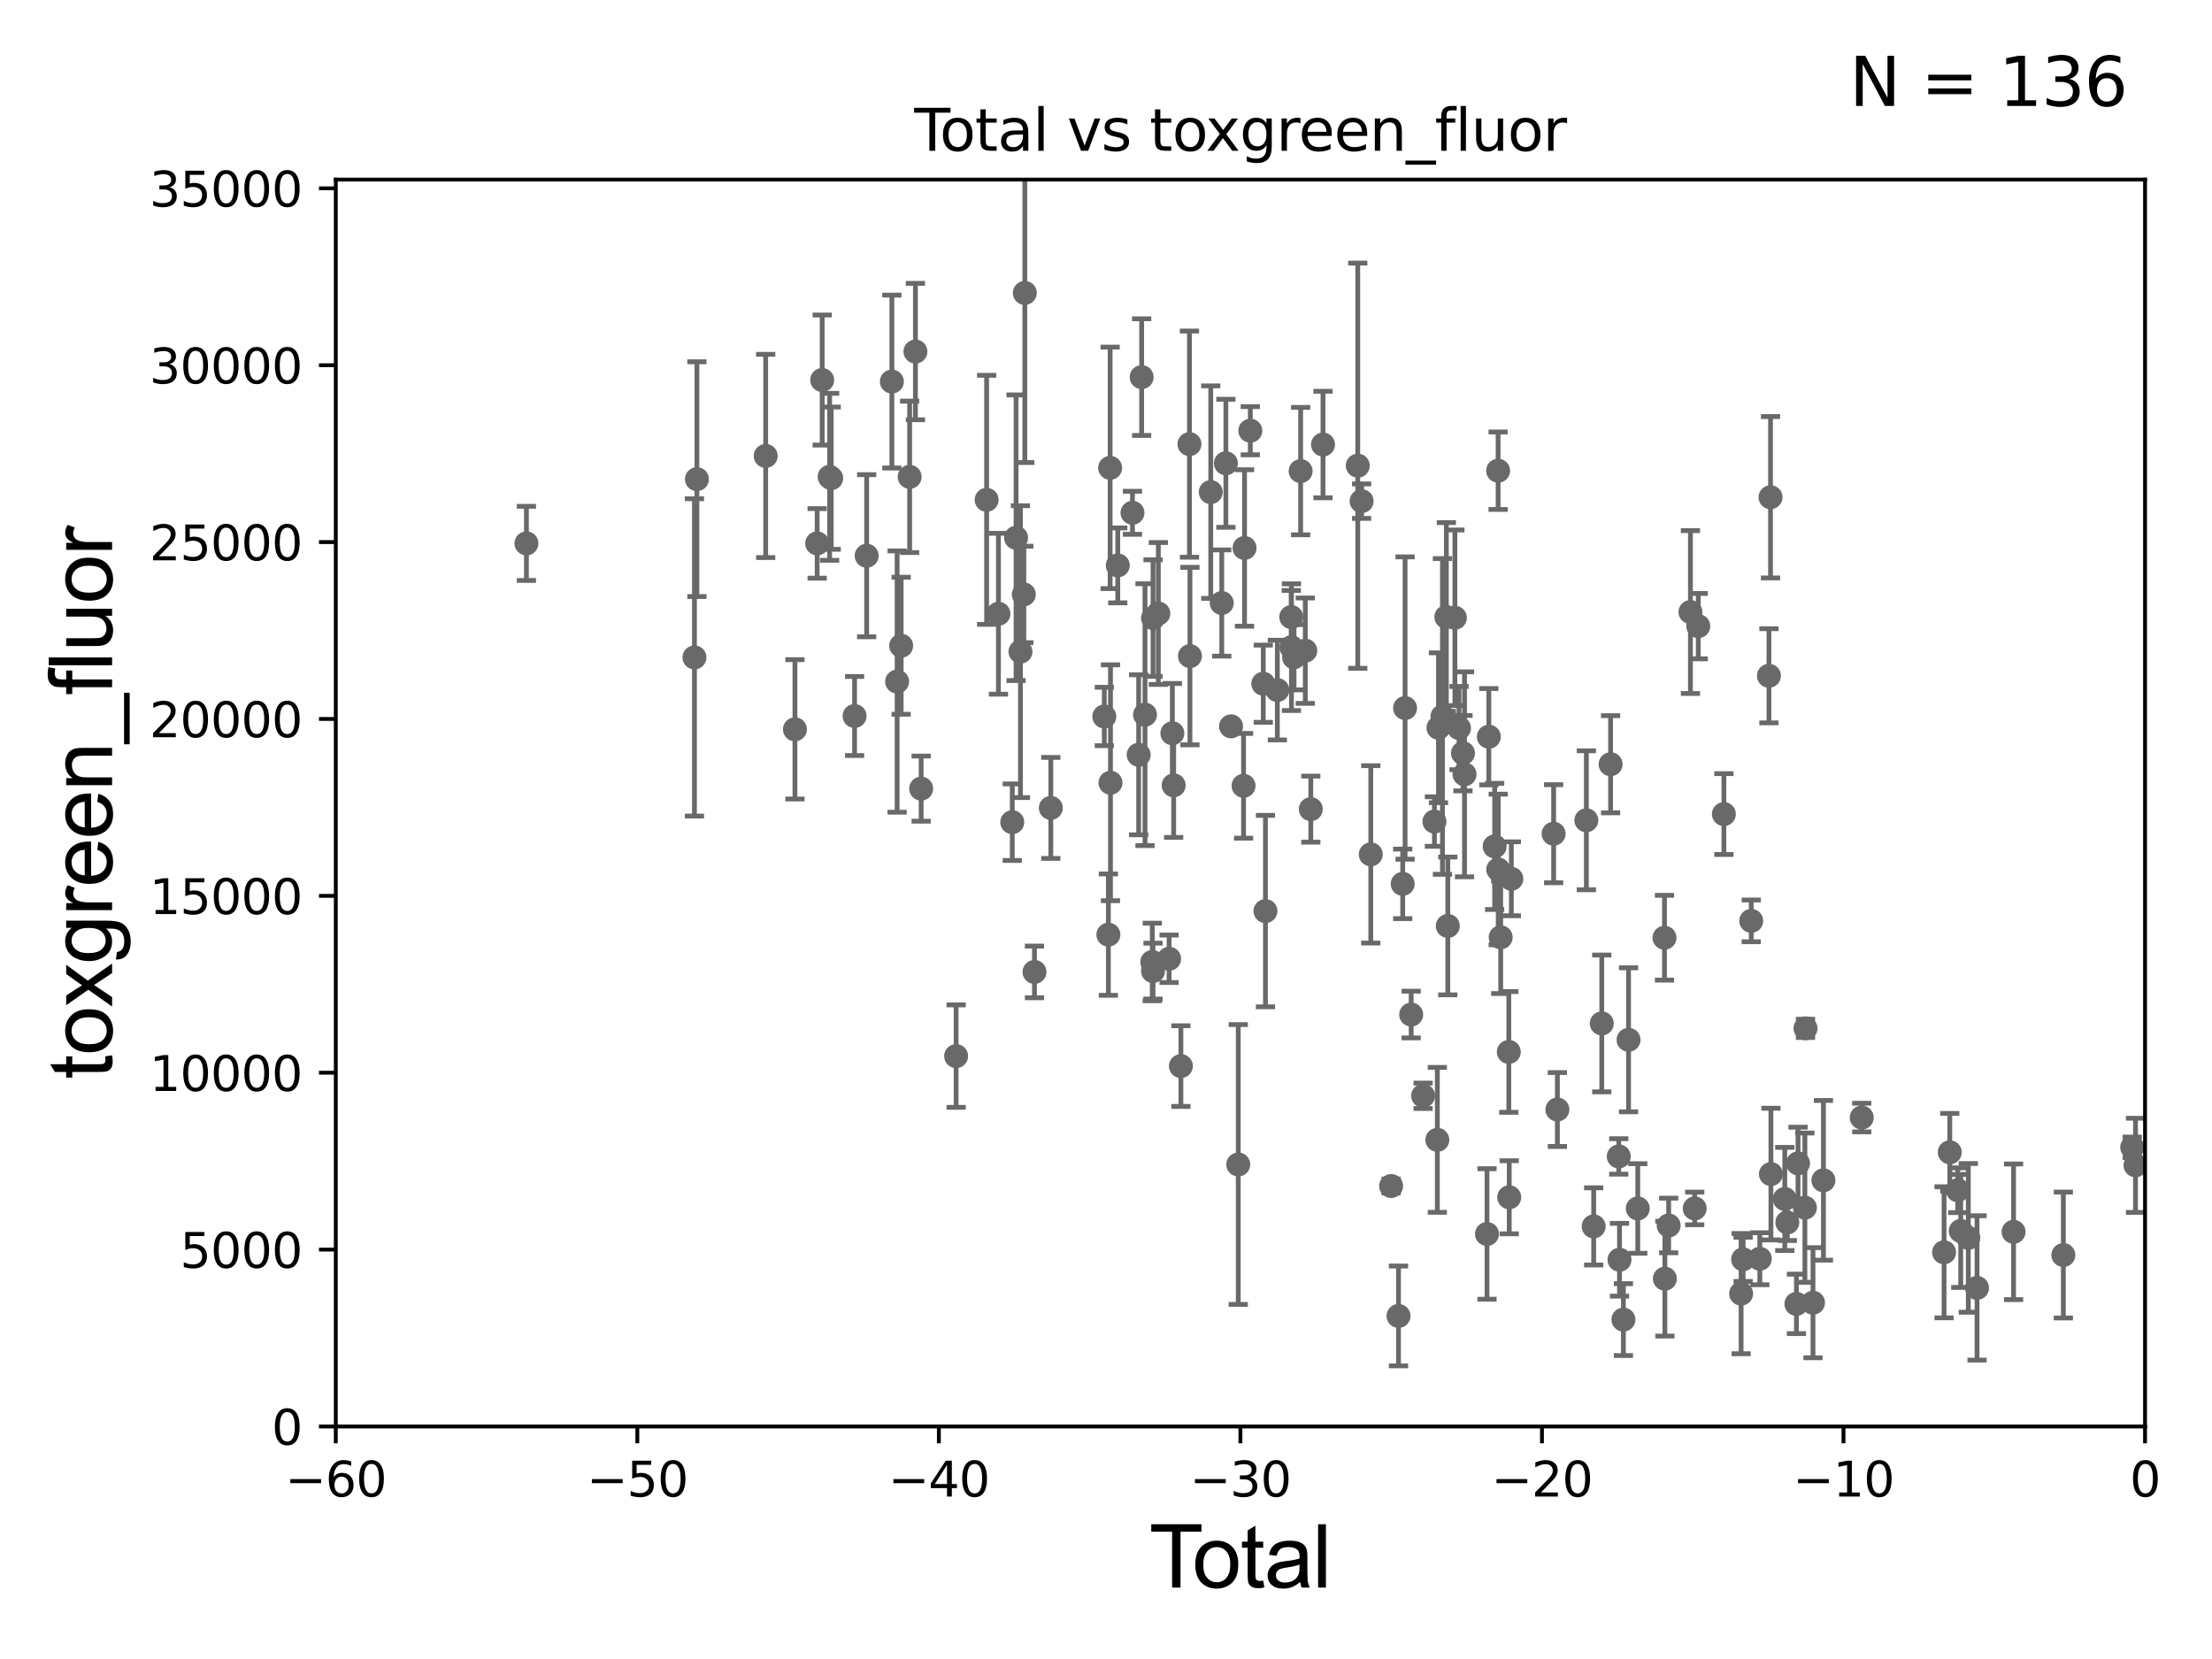 <?xml version="1.0" encoding="utf-8" standalone="no"?>
<!DOCTYPE svg PUBLIC "-//W3C//DTD SVG 1.1//EN"
  "http://www.w3.org/Graphics/SVG/1.1/DTD/svg11.dtd">
<svg xmlns:xlink="http://www.w3.org/1999/xlink" width="460.8pt" height="345.6pt" viewBox="0 0 460.8 345.6" xmlns="http://www.w3.org/2000/svg" version="1.1">
 <defs>
  <style type="text/css">*{stroke-linejoin: round; stroke-linecap: butt}</style>
 </defs>
 <g id="figure_1">
  <g id="patch_1">
   <path d="M 0 345.6 
L 460.8 345.6 
L 460.8 0 
L 0 0 
z
" style="fill: #ffffff"/>
  </g>
  <g id="axes_1">
   <g id="patch_2">
    <path d="M 69.95 297.16 
L 446.85 297.16 
L 446.85 37.411 
L 69.95 37.411 
z
" style="fill: #ffffff"/>
   </g>
   <g id="PathCollection_1">
    <defs>
     <path id="m7af185ea96" d="M 0 1.118 
C 0.297 1.118 0.581 1 0.791 0.791 
C 1 0.581 1.118 0.297 1.118 0 
C 1.118 -0.297 1 -0.581 0.791 -0.791 
C 0.581 -1 0.297 -1.118 0 -1.118 
C -0.297 -1.118 -0.581 -1 -0.791 -0.791 
C -1 -0.581 -1.118 -0.297 -1.118 0 
C -1.118 0.297 -1 0.581 -0.791 0.791 
C -0.581 1 -0.297 1.118 0 1.118 
z
" style="stroke: #696969"/>
    </defs>
    <g clip-path="url(#pecfd735c06)">
     <use xlink:href="#m7af185ea96" x="109.666" y="113.199" style="fill: #696969; stroke: #696969"/>
     <use xlink:href="#m7af185ea96" x="309.77" y="257.057" style="fill: #696969; stroke: #696969"/>
     <use xlink:href="#m7af185ea96" x="310.152" y="153.471" style="fill: #696969; stroke: #696969"/>
     <use xlink:href="#m7af185ea96" x="311.363" y="176.321" style="fill: #696969; stroke: #696969"/>
     <use xlink:href="#m7af185ea96" x="312.085" y="98.055" style="fill: #696969; stroke: #696969"/>
     <use xlink:href="#m7af185ea96" x="312.11" y="181.126" style="fill: #696969; stroke: #696969"/>
     <use xlink:href="#m7af185ea96" x="312.623" y="195.257" style="fill: #696969; stroke: #696969"/>
     <use xlink:href="#m7af185ea96" x="305.087" y="161.305" style="fill: #696969; stroke: #696969"/>
     <use xlink:href="#m7af185ea96" x="314.313" y="219.137" style="fill: #696969; stroke: #696969"/>
     <use xlink:href="#m7af185ea96" x="314.841" y="183.067" style="fill: #696969; stroke: #696969"/>
     <use xlink:href="#m7af185ea96" x="323.649" y="173.68" style="fill: #696969; stroke: #696969"/>
     <use xlink:href="#m7af185ea96" x="324.432" y="231.135" style="fill: #696969; stroke: #696969"/>
     <use xlink:href="#m7af185ea96" x="330.47" y="170.881" style="fill: #696969; stroke: #696969"/>
     <use xlink:href="#m7af185ea96" x="331.993" y="255.483" style="fill: #696969; stroke: #696969"/>
     <use xlink:href="#m7af185ea96" x="333.678" y="213.2" style="fill: #696969; stroke: #696969"/>
     <use xlink:href="#m7af185ea96" x="314.402" y="249.414" style="fill: #696969; stroke: #696969"/>
     <use xlink:href="#m7af185ea96" x="304.765" y="156.897" style="fill: #696969; stroke: #696969"/>
     <use xlink:href="#m7af185ea96" x="303.941" y="151.674" style="fill: #696969; stroke: #696969"/>
     <use xlink:href="#m7af185ea96" x="303.08" y="128.694" style="fill: #696969; stroke: #696969"/>
     <use xlink:href="#m7af185ea96" x="444.178" y="239.004" style="fill: #696969; stroke: #696969"/>
     <use xlink:href="#m7af185ea96" x="283.649" y="104.399" style="fill: #696969; stroke: #696969"/>
     <use xlink:href="#m7af185ea96" x="285.56" y="177.98" style="fill: #696969; stroke: #696969"/>
     <use xlink:href="#m7af185ea96" x="289.798" y="247.067" style="fill: #696969; stroke: #696969"/>
     <use xlink:href="#m7af185ea96" x="291.334" y="274.138" style="fill: #696969; stroke: #696969"/>
     <use xlink:href="#m7af185ea96" x="292.208" y="184.121" style="fill: #696969; stroke: #696969"/>
     <use xlink:href="#m7af185ea96" x="292.704" y="147.5" style="fill: #696969; stroke: #696969"/>
     <use xlink:href="#m7af185ea96" x="293.972" y="211.348" style="fill: #696969; stroke: #696969"/>
     <use xlink:href="#m7af185ea96" x="296.464" y="228.27" style="fill: #696969; stroke: #696969"/>
     <use xlink:href="#m7af185ea96" x="298.82" y="171.144" style="fill: #696969; stroke: #696969"/>
     <use xlink:href="#m7af185ea96" x="299.421" y="237.453" style="fill: #696969; stroke: #696969"/>
     <use xlink:href="#m7af185ea96" x="299.661" y="151.608" style="fill: #696969; stroke: #696969"/>
     <use xlink:href="#m7af185ea96" x="300.491" y="149.245" style="fill: #696969; stroke: #696969"/>
     <use xlink:href="#m7af185ea96" x="301.304" y="128.528" style="fill: #696969; stroke: #696969"/>
     <use xlink:href="#m7af185ea96" x="301.605" y="192.892" style="fill: #696969; stroke: #696969"/>
     <use xlink:href="#m7af185ea96" x="335.518" y="159.204" style="fill: #696969; stroke: #696969"/>
     <use xlink:href="#m7af185ea96" x="275.604" y="92.606" style="fill: #696969; stroke: #696969"/>
     <use xlink:href="#m7af185ea96" x="337.219" y="240.906" style="fill: #696969; stroke: #696969"/>
     <use xlink:href="#m7af185ea96" x="338.185" y="274.899" style="fill: #696969; stroke: #696969"/>
     <use xlink:href="#m7af185ea96" x="374.561" y="242.344" style="fill: #696969; stroke: #696969"/>
     <use xlink:href="#m7af185ea96" x="375.992" y="251.58" style="fill: #696969; stroke: #696969"/>
     <use xlink:href="#m7af185ea96" x="376.12" y="214.22" style="fill: #696969; stroke: #696969"/>
     <use xlink:href="#m7af185ea96" x="377.678" y="271.381" style="fill: #696969; stroke: #696969"/>
     <use xlink:href="#m7af185ea96" x="379.852" y="245.88" style="fill: #696969; stroke: #696969"/>
     <use xlink:href="#m7af185ea96" x="387.835" y="232.809" style="fill: #696969; stroke: #696969"/>
     <use xlink:href="#m7af185ea96" x="374.23" y="271.623" style="fill: #696969; stroke: #696969"/>
     <use xlink:href="#m7af185ea96" x="404.982" y="260.876" style="fill: #696969; stroke: #696969"/>
     <use xlink:href="#m7af185ea96" x="407.827" y="247.946" style="fill: #696969; stroke: #696969"/>
     <use xlink:href="#m7af185ea96" x="408.457" y="256.425" style="fill: #696969; stroke: #696969"/>
     <use xlink:href="#m7af185ea96" x="410.035" y="257.871" style="fill: #696969; stroke: #696969"/>
     <use xlink:href="#m7af185ea96" x="411.851" y="268.298" style="fill: #696969; stroke: #696969"/>
     <use xlink:href="#m7af185ea96" x="419.464" y="256.609" style="fill: #696969; stroke: #696969"/>
     <use xlink:href="#m7af185ea96" x="429.834" y="261.443" style="fill: #696969; stroke: #696969"/>
     <use xlink:href="#m7af185ea96" x="406.174" y="240.043" style="fill: #696969; stroke: #696969"/>
     <use xlink:href="#m7af185ea96" x="372.336" y="254.657" style="fill: #696969; stroke: #696969"/>
     <use xlink:href="#m7af185ea96" x="371.802" y="249.767" style="fill: #696969; stroke: #696969"/>
     <use xlink:href="#m7af185ea96" x="368.915" y="244.579" style="fill: #696969; stroke: #696969"/>
     <use xlink:href="#m7af185ea96" x="339.257" y="216.612" style="fill: #696969; stroke: #696969"/>
     <use xlink:href="#m7af185ea96" x="341.177" y="251.749" style="fill: #696969; stroke: #696969"/>
     <use xlink:href="#m7af185ea96" x="346.744" y="195.348" style="fill: #696969; stroke: #696969"/>
     <use xlink:href="#m7af185ea96" x="346.824" y="266.37" style="fill: #696969; stroke: #696969"/>
     <use xlink:href="#m7af185ea96" x="347.613" y="255.289" style="fill: #696969; stroke: #696969"/>
     <use xlink:href="#m7af185ea96" x="352.151" y="127.504" style="fill: #696969; stroke: #696969"/>
     <use xlink:href="#m7af185ea96" x="353.041" y="251.735" style="fill: #696969; stroke: #696969"/>
     <use xlink:href="#m7af185ea96" x="353.779" y="130.437" style="fill: #696969; stroke: #696969"/>
     <use xlink:href="#m7af185ea96" x="359.117" y="169.586" style="fill: #696969; stroke: #696969"/>
     <use xlink:href="#m7af185ea96" x="362.706" y="269.485" style="fill: #696969; stroke: #696969"/>
     <use xlink:href="#m7af185ea96" x="363.126" y="262.34" style="fill: #696969; stroke: #696969"/>
     <use xlink:href="#m7af185ea96" x="364.817" y="191.835" style="fill: #696969; stroke: #696969"/>
     <use xlink:href="#m7af185ea96" x="366.604" y="262.218" style="fill: #696969; stroke: #696969"/>
     <use xlink:href="#m7af185ea96" x="368.502" y="140.78" style="fill: #696969; stroke: #696969"/>
     <use xlink:href="#m7af185ea96" x="368.835" y="103.583" style="fill: #696969; stroke: #696969"/>
     <use xlink:href="#m7af185ea96" x="337.375" y="262.429" style="fill: #696969; stroke: #696969"/>
     <use xlink:href="#m7af185ea96" x="273.065" y="168.556" style="fill: #696969; stroke: #696969"/>
     <use xlink:href="#m7af185ea96" x="282.848" y="97.008" style="fill: #696969; stroke: #696969"/>
     <use xlink:href="#m7af185ea96" x="270.947" y="98.139" style="fill: #696969; stroke: #696969"/>
     <use xlink:href="#m7af185ea96" x="232.851" y="117.781" style="fill: #696969; stroke: #696969"/>
     <use xlink:href="#m7af185ea96" x="271.917" y="135.545" style="fill: #696969; stroke: #696969"/>
     <use xlink:href="#m7af185ea96" x="231.261" y="97.461" style="fill: #696969; stroke: #696969"/>
     <use xlink:href="#m7af185ea96" x="230.895" y="194.704" style="fill: #696969; stroke: #696969"/>
     <use xlink:href="#m7af185ea96" x="230.048" y="149.256" style="fill: #696969; stroke: #696969"/>
     <use xlink:href="#m7af185ea96" x="218.905" y="168.304" style="fill: #696969; stroke: #696969"/>
     <use xlink:href="#m7af185ea96" x="215.5" y="202.474" style="fill: #696969; stroke: #696969"/>
     <use xlink:href="#m7af185ea96" x="213.486" y="61.025" style="fill: #696969; stroke: #696969"/>
     <use xlink:href="#m7af185ea96" x="213.281" y="123.829" style="fill: #696969; stroke: #696969"/>
     <use xlink:href="#m7af185ea96" x="212.581" y="135.749" style="fill: #696969; stroke: #696969"/>
     <use xlink:href="#m7af185ea96" x="211.666" y="112.022" style="fill: #696969; stroke: #696969"/>
     <use xlink:href="#m7af185ea96" x="210.874" y="171.276" style="fill: #696969; stroke: #696969"/>
     <use xlink:href="#m7af185ea96" x="207.994" y="127.858" style="fill: #696969; stroke: #696969"/>
     <use xlink:href="#m7af185ea96" x="205.533" y="104.123" style="fill: #696969; stroke: #696969"/>
     <use xlink:href="#m7af185ea96" x="199.18" y="220.006" style="fill: #696969; stroke: #696969"/>
     <use xlink:href="#m7af185ea96" x="191.894" y="164.285" style="fill: #696969; stroke: #696969"/>
     <use xlink:href="#m7af185ea96" x="190.7" y="73.236" style="fill: #696969; stroke: #696969"/>
     <use xlink:href="#m7af185ea96" x="144.669" y="136.951" style="fill: #696969; stroke: #696969"/>
     <use xlink:href="#m7af185ea96" x="145.18" y="99.816" style="fill: #696969; stroke: #696969"/>
     <use xlink:href="#m7af185ea96" x="159.509" y="94.978" style="fill: #696969; stroke: #696969"/>
     <use xlink:href="#m7af185ea96" x="165.603" y="151.933" style="fill: #696969; stroke: #696969"/>
     <use xlink:href="#m7af185ea96" x="170.231" y="113.2" style="fill: #696969; stroke: #696969"/>
     <use xlink:href="#m7af185ea96" x="171.278" y="79.167" style="fill: #696969; stroke: #696969"/>
     <use xlink:href="#m7af185ea96" x="235.915" y="106.821" style="fill: #696969; stroke: #696969"/>
     <use xlink:href="#m7af185ea96" x="172.827" y="99.328" style="fill: #696969; stroke: #696969"/>
     <use xlink:href="#m7af185ea96" x="178.027" y="149.157" style="fill: #696969; stroke: #696969"/>
     <use xlink:href="#m7af185ea96" x="180.543" y="115.767" style="fill: #696969; stroke: #696969"/>
     <use xlink:href="#m7af185ea96" x="185.791" y="79.485" style="fill: #696969; stroke: #696969"/>
     <use xlink:href="#m7af185ea96" x="186.888" y="141.982" style="fill: #696969; stroke: #696969"/>
     <use xlink:href="#m7af185ea96" x="187.728" y="134.52" style="fill: #696969; stroke: #696969"/>
     <use xlink:href="#m7af185ea96" x="189.495" y="99.335" style="fill: #696969; stroke: #696969"/>
     <use xlink:href="#m7af185ea96" x="173.154" y="99.614" style="fill: #696969; stroke: #696969"/>
     <use xlink:href="#m7af185ea96" x="237.206" y="157.235" style="fill: #696969; stroke: #696969"/>
     <use xlink:href="#m7af185ea96" x="231.334" y="163.062" style="fill: #696969; stroke: #696969"/>
     <use xlink:href="#m7af185ea96" x="247.888" y="136.674" style="fill: #696969; stroke: #696969"/>
     <use xlink:href="#m7af185ea96" x="237.829" y="78.559" style="fill: #696969; stroke: #696969"/>
     <use xlink:href="#m7af185ea96" x="252.223" y="102.518" style="fill: #696969; stroke: #696969"/>
     <use xlink:href="#m7af185ea96" x="254.517" y="125.617" style="fill: #696969; stroke: #696969"/>
     <use xlink:href="#m7af185ea96" x="255.372" y="96.508" style="fill: #696969; stroke: #696969"/>
     <use xlink:href="#m7af185ea96" x="256.448" y="151.31" style="fill: #696969; stroke: #696969"/>
     <use xlink:href="#m7af185ea96" x="257.951" y="242.584" style="fill: #696969; stroke: #696969"/>
     <use xlink:href="#m7af185ea96" x="259.056" y="163.697" style="fill: #696969; stroke: #696969"/>
     <use xlink:href="#m7af185ea96" x="259.26" y="114.153" style="fill: #696969; stroke: #696969"/>
     <use xlink:href="#m7af185ea96" x="260.462" y="89.723" style="fill: #696969; stroke: #696969"/>
     <use xlink:href="#m7af185ea96" x="263.163" y="142.429" style="fill: #696969; stroke: #696969"/>
     <use xlink:href="#m7af185ea96" x="263.616" y="189.796" style="fill: #696969; stroke: #696969"/>
     <use xlink:href="#m7af185ea96" x="266.094" y="143.749" style="fill: #696969; stroke: #696969"/>
     <use xlink:href="#m7af185ea96" x="268.99" y="128.542" style="fill: #696969; stroke: #696969"/>
     <use xlink:href="#m7af185ea96" x="269.032" y="134.821" style="fill: #696969; stroke: #696969"/>
     <use xlink:href="#m7af185ea96" x="269.574" y="136.912" style="fill: #696969; stroke: #696969"/>
     <use xlink:href="#m7af185ea96" x="247.788" y="92.52" style="fill: #696969; stroke: #696969"/>
     <use xlink:href="#m7af185ea96" x="246.003" y="222.086" style="fill: #696969; stroke: #696969"/>
     <use xlink:href="#m7af185ea96" x="444.865" y="242.756" style="fill: #696969; stroke: #696969"/>
     <use xlink:href="#m7af185ea96" x="244.496" y="163.602" style="fill: #696969; stroke: #696969"/>
     <use xlink:href="#m7af185ea96" x="240.039" y="200.396" style="fill: #696969; stroke: #696969"/>
     <use xlink:href="#m7af185ea96" x="244.226" y="152.757" style="fill: #696969; stroke: #696969"/>
     <use xlink:href="#m7af185ea96" x="243.542" y="199.731" style="fill: #696969; stroke: #696969"/>
     <use xlink:href="#m7af185ea96" x="240.196" y="202.296" style="fill: #696969; stroke: #696969"/>
     <use xlink:href="#m7af185ea96" x="240.198" y="128.754" style="fill: #696969; stroke: #696969"/>
     <use xlink:href="#m7af185ea96" x="241.301" y="127.804" style="fill: #696969; stroke: #696969"/>
     <use xlink:href="#m7af185ea96" x="238.526" y="148.879" style="fill: #696969; stroke: #696969"/>
    </g>
   </g>
   <g id="matplotlib.axis_1">
    <g id="xtick_1">
     <g id="line2d_1">
      <defs>
       <path id="m16fbcd8315" d="M 0 0 
L 0 3.5 
" style="stroke: #000000; stroke-width: 0.8"/>
      </defs>
      <g>
       <use xlink:href="#m16fbcd8315" x="69.95" y="297.16" style="stroke: #000000; stroke-width: 0.8"/>
      </g>
     </g>
     <g id="text_1">
      <!-- −60 -->
      <g transform="translate(59.398 311.758)scale(0.1 -0.1)">
       <defs>
        <path id="DejaVuSans-2212" d="M 678 2272 
L 4684 2272 
L 4684 1741 
L 678 1741 
L 678 2272 
z
" transform="scale(0.016)"/>
        <path id="DejaVuSans-36" d="M 2113 2584 
Q 1688 2584 1439 2293 
Q 1191 2003 1191 1497 
Q 1191 994 1439 701 
Q 1688 409 2113 409 
Q 2538 409 2786 701 
Q 3034 994 3034 1497 
Q 3034 2003 2786 2293 
Q 2538 2584 2113 2584 
z
M 3366 4563 
L 3366 3988 
Q 3128 4100 2886 4159 
Q 2644 4219 2406 4219 
Q 1781 4219 1451 3797 
Q 1122 3375 1075 2522 
Q 1259 2794 1537 2939 
Q 1816 3084 2150 3084 
Q 2853 3084 3261 2657 
Q 3669 2231 3669 1497 
Q 3669 778 3244 343 
Q 2819 -91 2113 -91 
Q 1303 -91 875 529 
Q 447 1150 447 2328 
Q 447 3434 972 4092 
Q 1497 4750 2381 4750 
Q 2619 4750 2861 4703 
Q 3103 4656 3366 4563 
z
" transform="scale(0.016)"/>
        <path id="DejaVuSans-30" d="M 2034 4250 
Q 1547 4250 1301 3770 
Q 1056 3291 1056 2328 
Q 1056 1369 1301 889 
Q 1547 409 2034 409 
Q 2525 409 2770 889 
Q 3016 1369 3016 2328 
Q 3016 3291 2770 3770 
Q 2525 4250 2034 4250 
z
M 2034 4750 
Q 2819 4750 3233 4129 
Q 3647 3509 3647 2328 
Q 3647 1150 3233 529 
Q 2819 -91 2034 -91 
Q 1250 -91 836 529 
Q 422 1150 422 2328 
Q 422 3509 836 4129 
Q 1250 4750 2034 4750 
z
" transform="scale(0.016)"/>
       </defs>
       <use xlink:href="#DejaVuSans-2212"/>
       <use xlink:href="#DejaVuSans-36" x="83.789"/>
       <use xlink:href="#DejaVuSans-30" x="147.412"/>
      </g>
     </g>
    </g>
    <g id="xtick_2">
     <g id="line2d_2">
      <g>
       <use xlink:href="#m16fbcd8315" x="132.767" y="297.16" style="stroke: #000000; stroke-width: 0.8"/>
      </g>
     </g>
     <g id="text_2">
      <!-- −50 -->
      <g transform="translate(122.214 311.758)scale(0.1 -0.1)">
       <defs>
        <path id="DejaVuSans-35" d="M 691 4666 
L 3169 4666 
L 3169 4134 
L 1269 4134 
L 1269 2991 
Q 1406 3038 1543 3061 
Q 1681 3084 1819 3084 
Q 2600 3084 3056 2656 
Q 3513 2228 3513 1497 
Q 3513 744 3044 326 
Q 2575 -91 1722 -91 
Q 1428 -91 1123 -41 
Q 819 9 494 109 
L 494 744 
Q 775 591 1075 516 
Q 1375 441 1709 441 
Q 2250 441 2565 725 
Q 2881 1009 2881 1497 
Q 2881 1984 2565 2268 
Q 2250 2553 1709 2553 
Q 1456 2553 1204 2497 
Q 953 2441 691 2322 
L 691 4666 
z
" transform="scale(0.016)"/>
       </defs>
       <use xlink:href="#DejaVuSans-2212"/>
       <use xlink:href="#DejaVuSans-35" x="83.789"/>
       <use xlink:href="#DejaVuSans-30" x="147.412"/>
      </g>
     </g>
    </g>
    <g id="xtick_3">
     <g id="line2d_3">
      <g>
       <use xlink:href="#m16fbcd8315" x="195.583" y="297.16" style="stroke: #000000; stroke-width: 0.8"/>
      </g>
     </g>
     <g id="text_3">
      <!-- −40 -->
      <g transform="translate(185.031 311.758)scale(0.1 -0.1)">
       <defs>
        <path id="DejaVuSans-34" d="M 2419 4116 
L 825 1625 
L 2419 1625 
L 2419 4116 
z
M 2253 4666 
L 3047 4666 
L 3047 1625 
L 3713 1625 
L 3713 1100 
L 3047 1100 
L 3047 0 
L 2419 0 
L 2419 1100 
L 313 1100 
L 313 1709 
L 2253 4666 
z
" transform="scale(0.016)"/>
       </defs>
       <use xlink:href="#DejaVuSans-2212"/>
       <use xlink:href="#DejaVuSans-34" x="83.789"/>
       <use xlink:href="#DejaVuSans-30" x="147.412"/>
      </g>
     </g>
    </g>
    <g id="xtick_4">
     <g id="line2d_4">
      <g>
       <use xlink:href="#m16fbcd8315" x="258.4" y="297.16" style="stroke: #000000; stroke-width: 0.8"/>
      </g>
     </g>
     <g id="text_4">
      <!-- −30 -->
      <g transform="translate(247.848 311.758)scale(0.1 -0.1)">
       <defs>
        <path id="DejaVuSans-33" d="M 2597 2516 
Q 3050 2419 3304 2112 
Q 3559 1806 3559 1356 
Q 3559 666 3084 287 
Q 2609 -91 1734 -91 
Q 1441 -91 1130 -33 
Q 819 25 488 141 
L 488 750 
Q 750 597 1062 519 
Q 1375 441 1716 441 
Q 2309 441 2620 675 
Q 2931 909 2931 1356 
Q 2931 1769 2642 2001 
Q 2353 2234 1838 2234 
L 1294 2234 
L 1294 2753 
L 1863 2753 
Q 2328 2753 2575 2939 
Q 2822 3125 2822 3475 
Q 2822 3834 2567 4026 
Q 2313 4219 1838 4219 
Q 1578 4219 1281 4162 
Q 984 4106 628 3988 
L 628 4550 
Q 988 4650 1302 4700 
Q 1616 4750 1894 4750 
Q 2613 4750 3031 4423 
Q 3450 4097 3450 3541 
Q 3450 3153 3228 2886 
Q 3006 2619 2597 2516 
z
" transform="scale(0.016)"/>
       </defs>
       <use xlink:href="#DejaVuSans-2212"/>
       <use xlink:href="#DejaVuSans-33" x="83.789"/>
       <use xlink:href="#DejaVuSans-30" x="147.412"/>
      </g>
     </g>
    </g>
    <g id="xtick_5">
     <g id="line2d_5">
      <g>
       <use xlink:href="#m16fbcd8315" x="321.217" y="297.16" style="stroke: #000000; stroke-width: 0.8"/>
      </g>
     </g>
     <g id="text_5">
      <!-- −20 -->
      <g transform="translate(310.664 311.758)scale(0.1 -0.1)">
       <defs>
        <path id="DejaVuSans-32" d="M 1228 531 
L 3431 531 
L 3431 0 
L 469 0 
L 469 531 
Q 828 903 1448 1529 
Q 2069 2156 2228 2338 
Q 2531 2678 2651 2914 
Q 2772 3150 2772 3378 
Q 2772 3750 2511 3984 
Q 2250 4219 1831 4219 
Q 1534 4219 1204 4116 
Q 875 4013 500 3803 
L 500 4441 
Q 881 4594 1212 4672 
Q 1544 4750 1819 4750 
Q 2544 4750 2975 4387 
Q 3406 4025 3406 3419 
Q 3406 3131 3298 2873 
Q 3191 2616 2906 2266 
Q 2828 2175 2409 1742 
Q 1991 1309 1228 531 
z
" transform="scale(0.016)"/>
       </defs>
       <use xlink:href="#DejaVuSans-2212"/>
       <use xlink:href="#DejaVuSans-32" x="83.789"/>
       <use xlink:href="#DejaVuSans-30" x="147.412"/>
      </g>
     </g>
    </g>
    <g id="xtick_6">
     <g id="line2d_6">
      <g>
       <use xlink:href="#m16fbcd8315" x="384.033" y="297.16" style="stroke: #000000; stroke-width: 0.8"/>
      </g>
     </g>
     <g id="text_6">
      <!-- −10 -->
      <g transform="translate(373.481 311.758)scale(0.1 -0.1)">
       <defs>
        <path id="DejaVuSans-31" d="M 794 531 
L 1825 531 
L 1825 4091 
L 703 3866 
L 703 4441 
L 1819 4666 
L 2450 4666 
L 2450 531 
L 3481 531 
L 3481 0 
L 794 0 
L 794 531 
z
" transform="scale(0.016)"/>
       </defs>
       <use xlink:href="#DejaVuSans-2212"/>
       <use xlink:href="#DejaVuSans-31" x="83.789"/>
       <use xlink:href="#DejaVuSans-30" x="147.412"/>
      </g>
     </g>
    </g>
    <g id="xtick_7">
     <g id="line2d_7">
      <g>
       <use xlink:href="#m16fbcd8315" x="446.85" y="297.16" style="stroke: #000000; stroke-width: 0.8"/>
      </g>
     </g>
     <g id="text_7">
      <!-- 0 -->
      <g transform="translate(443.669 311.758)scale(0.1 -0.1)">
       <use xlink:href="#DejaVuSans-30"/>
      </g>
     </g>
    </g>
    <g id="text_8">
     <!-- Total -->
     <g transform="translate(239.395 330.722)scale(0.18 -0.18)">
      <defs>
       <path id="ArialMT-54" d="M 1659 0 
L 1659 4041 
L 150 4041 
L 150 4581 
L 3781 4581 
L 3781 4041 
L 2266 4041 
L 2266 0 
L 1659 0 
z
" transform="scale(0.016)"/>
       <path id="ArialMT-6f" d="M 213 1659 
Q 213 2581 725 3025 
Q 1153 3394 1769 3394 
Q 2453 3394 2887 2945 
Q 3322 2497 3322 1706 
Q 3322 1066 3130 698 
Q 2938 331 2570 128 
Q 2203 -75 1769 -75 
Q 1072 -75 642 372 
Q 213 819 213 1659 
z
M 791 1659 
Q 791 1022 1069 705 
Q 1347 388 1769 388 
Q 2188 388 2466 706 
Q 2744 1025 2744 1678 
Q 2744 2294 2464 2611 
Q 2184 2928 1769 2928 
Q 1347 2928 1069 2612 
Q 791 2297 791 1659 
z
" transform="scale(0.016)"/>
       <path id="ArialMT-74" d="M 1650 503 
L 1731 6 
Q 1494 -44 1306 -44 
Q 1000 -44 831 53 
Q 663 150 594 308 
Q 525 466 525 972 
L 525 2881 
L 113 2881 
L 113 3319 
L 525 3319 
L 525 4141 
L 1084 4478 
L 1084 3319 
L 1650 3319 
L 1650 2881 
L 1084 2881 
L 1084 941 
Q 1084 700 1114 631 
Q 1144 563 1211 522 
Q 1278 481 1403 481 
Q 1497 481 1650 503 
z
" transform="scale(0.016)"/>
       <path id="ArialMT-61" d="M 2588 409 
Q 2275 144 1986 34 
Q 1697 -75 1366 -75 
Q 819 -75 525 192 
Q 231 459 231 875 
Q 231 1119 342 1320 
Q 453 1522 633 1644 
Q 813 1766 1038 1828 
Q 1203 1872 1538 1913 
Q 2219 1994 2541 2106 
Q 2544 2222 2544 2253 
Q 2544 2597 2384 2738 
Q 2169 2928 1744 2928 
Q 1347 2928 1158 2789 
Q 969 2650 878 2297 
L 328 2372 
Q 403 2725 575 2942 
Q 747 3159 1072 3276 
Q 1397 3394 1825 3394 
Q 2250 3394 2515 3294 
Q 2781 3194 2906 3042 
Q 3031 2891 3081 2659 
Q 3109 2516 3109 2141 
L 3109 1391 
Q 3109 606 3145 398 
Q 3181 191 3288 0 
L 2700 0 
Q 2613 175 2588 409 
z
M 2541 1666 
Q 2234 1541 1622 1453 
Q 1275 1403 1131 1340 
Q 988 1278 909 1158 
Q 831 1038 831 891 
Q 831 666 1001 516 
Q 1172 366 1500 366 
Q 1825 366 2078 508 
Q 2331 650 2450 897 
Q 2541 1088 2541 1459 
L 2541 1666 
z
" transform="scale(0.016)"/>
       <path id="ArialMT-6c" d="M 409 0 
L 409 4581 
L 972 4581 
L 972 0 
L 409 0 
z
" transform="scale(0.016)"/>
      </defs>
      <use xlink:href="#ArialMT-54"/>
      <use xlink:href="#ArialMT-6f" x="49.959"/>
      <use xlink:href="#ArialMT-74" x="105.574"/>
      <use xlink:href="#ArialMT-61" x="133.357"/>
      <use xlink:href="#ArialMT-6c" x="188.973"/>
     </g>
    </g>
   </g>
   <g id="matplotlib.axis_2">
    <g id="ytick_1">
     <g id="line2d_8">
      <defs>
       <path id="m50fda3c170" d="M 0 0 
L -3.5 0 
" style="stroke: #000000; stroke-width: 0.8"/>
      </defs>
      <g>
       <use xlink:href="#m50fda3c170" x="69.95" y="297.16" style="stroke: #000000; stroke-width: 0.8"/>
      </g>
     </g>
     <g id="text_9">
      <!-- 0 -->
      <g transform="translate(56.587 300.959)scale(0.1 -0.1)">
       <use xlink:href="#DejaVuSans-30"/>
      </g>
     </g>
    </g>
    <g id="ytick_2">
     <g id="line2d_9">
      <g>
       <use xlink:href="#m50fda3c170" x="69.95" y="260.313" style="stroke: #000000; stroke-width: 0.8"/>
      </g>
     </g>
     <g id="text_10">
      <!-- 5000 -->
      <g transform="translate(37.5 264.112)scale(0.1 -0.1)">
       <use xlink:href="#DejaVuSans-35"/>
       <use xlink:href="#DejaVuSans-30" x="63.623"/>
       <use xlink:href="#DejaVuSans-30" x="127.246"/>
       <use xlink:href="#DejaVuSans-30" x="190.869"/>
      </g>
     </g>
    </g>
    <g id="ytick_3">
     <g id="line2d_10">
      <g>
       <use xlink:href="#m50fda3c170" x="69.95" y="223.467" style="stroke: #000000; stroke-width: 0.8"/>
      </g>
     </g>
     <g id="text_11">
      <!-- 10000 -->
      <g transform="translate(31.137 227.266)scale(0.1 -0.1)">
       <use xlink:href="#DejaVuSans-31"/>
       <use xlink:href="#DejaVuSans-30" x="63.623"/>
       <use xlink:href="#DejaVuSans-30" x="127.246"/>
       <use xlink:href="#DejaVuSans-30" x="190.869"/>
       <use xlink:href="#DejaVuSans-30" x="254.492"/>
      </g>
     </g>
    </g>
    <g id="ytick_4">
     <g id="line2d_11">
      <g>
       <use xlink:href="#m50fda3c170" x="69.95" y="186.62" style="stroke: #000000; stroke-width: 0.8"/>
      </g>
     </g>
     <g id="text_12">
      <!-- 15000 -->
      <g transform="translate(31.137 190.419)scale(0.1 -0.1)">
       <use xlink:href="#DejaVuSans-31"/>
       <use xlink:href="#DejaVuSans-35" x="63.623"/>
       <use xlink:href="#DejaVuSans-30" x="127.246"/>
       <use xlink:href="#DejaVuSans-30" x="190.869"/>
       <use xlink:href="#DejaVuSans-30" x="254.492"/>
      </g>
     </g>
    </g>
    <g id="ytick_5">
     <g id="line2d_12">
      <g>
       <use xlink:href="#m50fda3c170" x="69.95" y="149.773" style="stroke: #000000; stroke-width: 0.8"/>
      </g>
     </g>
     <g id="text_13">
      <!-- 20000 -->
      <g transform="translate(31.137 153.572)scale(0.1 -0.1)">
       <use xlink:href="#DejaVuSans-32"/>
       <use xlink:href="#DejaVuSans-30" x="63.623"/>
       <use xlink:href="#DejaVuSans-30" x="127.246"/>
       <use xlink:href="#DejaVuSans-30" x="190.869"/>
       <use xlink:href="#DejaVuSans-30" x="254.492"/>
      </g>
     </g>
    </g>
    <g id="ytick_6">
     <g id="line2d_13">
      <g>
       <use xlink:href="#m50fda3c170" x="69.95" y="112.926" style="stroke: #000000; stroke-width: 0.8"/>
      </g>
     </g>
     <g id="text_14">
      <!-- 25000 -->
      <g transform="translate(31.137 116.726)scale(0.1 -0.1)">
       <use xlink:href="#DejaVuSans-32"/>
       <use xlink:href="#DejaVuSans-35" x="63.623"/>
       <use xlink:href="#DejaVuSans-30" x="127.246"/>
       <use xlink:href="#DejaVuSans-30" x="190.869"/>
       <use xlink:href="#DejaVuSans-30" x="254.492"/>
      </g>
     </g>
    </g>
    <g id="ytick_7">
     <g id="line2d_14">
      <g>
       <use xlink:href="#m50fda3c170" x="69.95" y="76.08" style="stroke: #000000; stroke-width: 0.8"/>
      </g>
     </g>
     <g id="text_15">
      <!-- 30000 -->
      <g transform="translate(31.137 79.879)scale(0.1 -0.1)">
       <use xlink:href="#DejaVuSans-33"/>
       <use xlink:href="#DejaVuSans-30" x="63.623"/>
       <use xlink:href="#DejaVuSans-30" x="127.246"/>
       <use xlink:href="#DejaVuSans-30" x="190.869"/>
       <use xlink:href="#DejaVuSans-30" x="254.492"/>
      </g>
     </g>
    </g>
    <g id="ytick_8">
     <g id="line2d_15">
      <g>
       <use xlink:href="#m50fda3c170" x="69.95" y="39.233" style="stroke: #000000; stroke-width: 0.8"/>
      </g>
     </g>
     <g id="text_16">
      <!-- 35000 -->
      <g transform="translate(31.137 43.032)scale(0.1 -0.1)">
       <use xlink:href="#DejaVuSans-33"/>
       <use xlink:href="#DejaVuSans-35" x="63.623"/>
       <use xlink:href="#DejaVuSans-30" x="127.246"/>
       <use xlink:href="#DejaVuSans-30" x="190.869"/>
       <use xlink:href="#DejaVuSans-30" x="254.492"/>
      </g>
     </g>
    </g>
    <g id="text_17">
     <!-- toxgreen_fluor -->
     <g transform="translate(23.349 224.818)rotate(-90)scale(0.18 -0.18)">
      <defs>
       <path id="ArialMT-78" d="M 47 0 
L 1259 1725 
L 138 3319 
L 841 3319 
L 1350 2541 
Q 1494 2319 1581 2169 
Q 1719 2375 1834 2534 
L 2394 3319 
L 3066 3319 
L 1919 1756 
L 3153 0 
L 2463 0 
L 1781 1031 
L 1600 1309 
L 728 0 
L 47 0 
z
" transform="scale(0.016)"/>
       <path id="ArialMT-67" d="M 319 -275 
L 866 -356 
Q 900 -609 1056 -725 
Q 1266 -881 1628 -881 
Q 2019 -881 2231 -725 
Q 2444 -569 2519 -288 
Q 2563 -116 2559 434 
Q 2191 0 1641 0 
Q 956 0 581 494 
Q 206 988 206 1678 
Q 206 2153 378 2554 
Q 550 2956 876 3175 
Q 1203 3394 1644 3394 
Q 2231 3394 2613 2919 
L 2613 3319 
L 3131 3319 
L 3131 450 
Q 3131 -325 2973 -648 
Q 2816 -972 2473 -1159 
Q 2131 -1347 1631 -1347 
Q 1038 -1347 672 -1080 
Q 306 -813 319 -275 
z
M 784 1719 
Q 784 1066 1043 766 
Q 1303 466 1694 466 
Q 2081 466 2343 764 
Q 2606 1063 2606 1700 
Q 2606 2309 2336 2618 
Q 2066 2928 1684 2928 
Q 1309 2928 1046 2623 
Q 784 2319 784 1719 
z
" transform="scale(0.016)"/>
       <path id="ArialMT-72" d="M 416 0 
L 416 3319 
L 922 3319 
L 922 2816 
Q 1116 3169 1280 3281 
Q 1444 3394 1641 3394 
Q 1925 3394 2219 3213 
L 2025 2691 
Q 1819 2813 1613 2813 
Q 1428 2813 1281 2702 
Q 1134 2591 1072 2394 
Q 978 2094 978 1738 
L 978 0 
L 416 0 
z
" transform="scale(0.016)"/>
       <path id="ArialMT-65" d="M 2694 1069 
L 3275 997 
Q 3138 488 2766 206 
Q 2394 -75 1816 -75 
Q 1088 -75 661 373 
Q 234 822 234 1631 
Q 234 2469 665 2931 
Q 1097 3394 1784 3394 
Q 2450 3394 2872 2941 
Q 3294 2488 3294 1666 
Q 3294 1616 3291 1516 
L 816 1516 
Q 847 969 1125 678 
Q 1403 388 1819 388 
Q 2128 388 2347 550 
Q 2566 713 2694 1069 
z
M 847 1978 
L 2700 1978 
Q 2663 2397 2488 2606 
Q 2219 2931 1791 2931 
Q 1403 2931 1139 2672 
Q 875 2413 847 1978 
z
" transform="scale(0.016)"/>
       <path id="ArialMT-6e" d="M 422 0 
L 422 3319 
L 928 3319 
L 928 2847 
Q 1294 3394 1984 3394 
Q 2284 3394 2536 3286 
Q 2788 3178 2913 3003 
Q 3038 2828 3088 2588 
Q 3119 2431 3119 2041 
L 3119 0 
L 2556 0 
L 2556 2019 
Q 2556 2363 2490 2533 
Q 2425 2703 2258 2804 
Q 2091 2906 1866 2906 
Q 1506 2906 1245 2678 
Q 984 2450 984 1813 
L 984 0 
L 422 0 
z
" transform="scale(0.016)"/>
       <path id="ArialMT-5f" d="M -97 -1272 
L -97 -866 
L 3631 -866 
L 3631 -1272 
L -97 -1272 
z
" transform="scale(0.016)"/>
       <path id="ArialMT-66" d="M 556 0 
L 556 2881 
L 59 2881 
L 59 3319 
L 556 3319 
L 556 3672 
Q 556 4006 616 4169 
Q 697 4388 901 4523 
Q 1106 4659 1475 4659 
Q 1713 4659 2000 4603 
L 1916 4113 
Q 1741 4144 1584 4144 
Q 1328 4144 1222 4034 
Q 1116 3925 1116 3625 
L 1116 3319 
L 1763 3319 
L 1763 2881 
L 1116 2881 
L 1116 0 
L 556 0 
z
" transform="scale(0.016)"/>
       <path id="ArialMT-75" d="M 2597 0 
L 2597 488 
Q 2209 -75 1544 -75 
Q 1250 -75 995 37 
Q 741 150 617 320 
Q 494 491 444 738 
Q 409 903 409 1263 
L 409 3319 
L 972 3319 
L 972 1478 
Q 972 1038 1006 884 
Q 1059 663 1231 536 
Q 1403 409 1656 409 
Q 1909 409 2131 539 
Q 2353 669 2445 892 
Q 2538 1116 2538 1541 
L 2538 3319 
L 3100 3319 
L 3100 0 
L 2597 0 
z
" transform="scale(0.016)"/>
      </defs>
      <use xlink:href="#ArialMT-74"/>
      <use xlink:href="#ArialMT-6f" x="27.783"/>
      <use xlink:href="#ArialMT-78" x="83.398"/>
      <use xlink:href="#ArialMT-67" x="133.398"/>
      <use xlink:href="#ArialMT-72" x="189.014"/>
      <use xlink:href="#ArialMT-65" x="222.314"/>
      <use xlink:href="#ArialMT-65" x="277.93"/>
      <use xlink:href="#ArialMT-6e" x="333.545"/>
      <use xlink:href="#ArialMT-5f" x="389.16"/>
      <use xlink:href="#ArialMT-66" x="444.775"/>
      <use xlink:href="#ArialMT-6c" x="472.559"/>
      <use xlink:href="#ArialMT-75" x="494.775"/>
      <use xlink:href="#ArialMT-6f" x="550.391"/>
      <use xlink:href="#ArialMT-72" x="606.006"/>
     </g>
    </g>
   </g>
   <g id="LineCollection_1">
    <path d="M 109.666 120.924 
L 109.666 105.473 
" clip-path="url(#pecfd735c06)" style="fill: none; stroke: #696969"/>
    <path d="M 309.77 270.652 
L 309.77 243.461 
" clip-path="url(#pecfd735c06)" style="fill: none; stroke: #696969"/>
    <path d="M 310.152 163.505 
L 310.152 143.438 
" clip-path="url(#pecfd735c06)" style="fill: none; stroke: #696969"/>
    <path d="M 311.363 189.464 
L 311.363 163.178 
" clip-path="url(#pecfd735c06)" style="fill: none; stroke: #696969"/>
    <path d="M 312.085 106.125 
L 312.085 89.985 
" clip-path="url(#pecfd735c06)" style="fill: none; stroke: #696969"/>
    <path d="M 312.11 196.817 
L 312.11 165.436 
" clip-path="url(#pecfd735c06)" style="fill: none; stroke: #696969"/>
    <path d="M 312.623 206.976 
L 312.623 183.539 
" clip-path="url(#pecfd735c06)" style="fill: none; stroke: #696969"/>
    <path d="M 305.087 182.658 
L 305.087 139.952 
" clip-path="url(#pecfd735c06)" style="fill: none; stroke: #696969"/>
    <path d="M 314.313 231.713 
L 314.313 206.56 
" clip-path="url(#pecfd735c06)" style="fill: none; stroke: #696969"/>
    <path d="M 314.841 190.762 
L 314.841 175.372 
" clip-path="url(#pecfd735c06)" style="fill: none; stroke: #696969"/>
    <path d="M 323.649 183.899 
L 323.649 163.462 
" clip-path="url(#pecfd735c06)" style="fill: none; stroke: #696969"/>
    <path d="M 324.432 238.83 
L 324.432 223.44 
" clip-path="url(#pecfd735c06)" style="fill: none; stroke: #696969"/>
    <path d="M 330.47 185.354 
L 330.47 156.408 
" clip-path="url(#pecfd735c06)" style="fill: none; stroke: #696969"/>
    <path d="M 331.993 263.524 
L 331.993 247.443 
" clip-path="url(#pecfd735c06)" style="fill: none; stroke: #696969"/>
    <path d="M 333.678 227.45 
L 333.678 198.95 
" clip-path="url(#pecfd735c06)" style="fill: none; stroke: #696969"/>
    <path d="M 314.402 257.027 
L 314.402 241.8 
" clip-path="url(#pecfd735c06)" style="fill: none; stroke: #696969"/>
    <path d="M 304.765 164.75 
L 304.765 149.044 
" clip-path="url(#pecfd735c06)" style="fill: none; stroke: #696969"/>
    <path d="M 303.941 160.344 
L 303.941 143.004 
" clip-path="url(#pecfd735c06)" style="fill: none; stroke: #696969"/>
    <path d="M 303.08 146.986 
L 303.08 110.402 
" clip-path="url(#pecfd735c06)" style="fill: none; stroke: #696969"/>
    <path d="M 444.178 241.138 
L 444.178 236.87 
" clip-path="url(#pecfd735c06)" style="fill: none; stroke: #696969"/>
    <path d="M 283.649 107.993 
L 283.649 100.805 
" clip-path="url(#pecfd735c06)" style="fill: none; stroke: #696969"/>
    <path d="M 285.56 196.457 
L 285.56 159.503 
" clip-path="url(#pecfd735c06)" style="fill: none; stroke: #696969"/>
    <path d="M 289.798 248.52 
L 289.798 245.614 
" clip-path="url(#pecfd735c06)" style="fill: none; stroke: #696969"/>
    <path d="M 291.334 284.537 
L 291.334 263.738 
" clip-path="url(#pecfd735c06)" style="fill: none; stroke: #696969"/>
    <path d="M 292.208 191.366 
L 292.208 176.877 
" clip-path="url(#pecfd735c06)" style="fill: none; stroke: #696969"/>
    <path d="M 292.704 178.987 
L 292.704 116.012 
" clip-path="url(#pecfd735c06)" style="fill: none; stroke: #696969"/>
    <path d="M 293.972 216.214 
L 293.972 206.483 
" clip-path="url(#pecfd735c06)" style="fill: none; stroke: #696969"/>
    <path d="M 296.464 230.919 
L 296.464 225.622 
" clip-path="url(#pecfd735c06)" style="fill: none; stroke: #696969"/>
    <path d="M 298.82 176.306 
L 298.82 165.982 
" clip-path="url(#pecfd735c06)" style="fill: none; stroke: #696969"/>
    <path d="M 299.421 252.553 
L 299.421 222.354 
" clip-path="url(#pecfd735c06)" style="fill: none; stroke: #696969"/>
    <path d="M 299.661 167.218 
L 299.661 135.999 
" clip-path="url(#pecfd735c06)" style="fill: none; stroke: #696969"/>
    <path d="M 300.491 182.133 
L 300.491 116.358 
" clip-path="url(#pecfd735c06)" style="fill: none; stroke: #696969"/>
    <path d="M 301.304 148.187 
L 301.304 108.869 
" clip-path="url(#pecfd735c06)" style="fill: none; stroke: #696969"/>
    <path d="M 301.605 207.244 
L 301.605 178.539 
" clip-path="url(#pecfd735c06)" style="fill: none; stroke: #696969"/>
    <path d="M 335.518 169.327 
L 335.518 149.081 
" clip-path="url(#pecfd735c06)" style="fill: none; stroke: #696969"/>
    <path d="M 275.604 103.699 
L 275.604 81.513 
" clip-path="url(#pecfd735c06)" style="fill: none; stroke: #696969"/>
    <path d="M 337.219 244.596 
L 337.219 237.215 
" clip-path="url(#pecfd735c06)" style="fill: none; stroke: #696969"/>
    <path d="M 338.185 282.387 
L 338.185 267.411 
" clip-path="url(#pecfd735c06)" style="fill: none; stroke: #696969"/>
    <path d="M 374.561 249.866 
L 374.561 234.821 
" clip-path="url(#pecfd735c06)" style="fill: none; stroke: #696969"/>
    <path d="M 375.992 267.125 
L 375.992 236.035 
" clip-path="url(#pecfd735c06)" style="fill: none; stroke: #696969"/>
    <path d="M 376.12 216.12 
L 376.12 212.321 
" clip-path="url(#pecfd735c06)" style="fill: none; stroke: #696969"/>
    <path d="M 377.678 282.855 
L 377.678 259.907 
" clip-path="url(#pecfd735c06)" style="fill: none; stroke: #696969"/>
    <path d="M 379.852 262.514 
L 379.852 229.247 
" clip-path="url(#pecfd735c06)" style="fill: none; stroke: #696969"/>
    <path d="M 387.835 235.79 
L 387.835 229.828 
" clip-path="url(#pecfd735c06)" style="fill: none; stroke: #696969"/>
    <path d="M 374.23 277.811 
L 374.23 265.434 
" clip-path="url(#pecfd735c06)" style="fill: none; stroke: #696969"/>
    <path d="M 404.982 274.53 
L 404.982 247.222 
" clip-path="url(#pecfd735c06)" style="fill: none; stroke: #696969"/>
    <path d="M 407.827 252.608 
L 407.827 243.283 
" clip-path="url(#pecfd735c06)" style="fill: none; stroke: #696969"/>
    <path d="M 408.457 268.199 
L 408.457 244.651 
" clip-path="url(#pecfd735c06)" style="fill: none; stroke: #696969"/>
    <path d="M 410.035 273.36 
L 410.035 242.383 
" clip-path="url(#pecfd735c06)" style="fill: none; stroke: #696969"/>
    <path d="M 411.851 283.333 
L 411.851 253.263 
" clip-path="url(#pecfd735c06)" style="fill: none; stroke: #696969"/>
    <path d="M 419.464 270.739 
L 419.464 242.478 
" clip-path="url(#pecfd735c06)" style="fill: none; stroke: #696969"/>
    <path d="M 429.834 274.558 
L 429.834 248.328 
" clip-path="url(#pecfd735c06)" style="fill: none; stroke: #696969"/>
    <path d="M 406.174 248.146 
L 406.174 231.94 
" clip-path="url(#pecfd735c06)" style="fill: none; stroke: #696969"/>
    <path d="M 372.336 258.418 
L 372.336 250.896 
" clip-path="url(#pecfd735c06)" style="fill: none; stroke: #696969"/>
    <path d="M 371.802 260.511 
L 371.802 239.022 
" clip-path="url(#pecfd735c06)" style="fill: none; stroke: #696969"/>
    <path d="M 368.915 258.293 
L 368.915 230.866 
" clip-path="url(#pecfd735c06)" style="fill: none; stroke: #696969"/>
    <path d="M 339.257 231.613 
L 339.257 201.611 
" clip-path="url(#pecfd735c06)" style="fill: none; stroke: #696969"/>
    <path d="M 341.177 261.079 
L 341.177 242.419 
" clip-path="url(#pecfd735c06)" style="fill: none; stroke: #696969"/>
    <path d="M 346.744 204.179 
L 346.744 186.517 
" clip-path="url(#pecfd735c06)" style="fill: none; stroke: #696969"/>
    <path d="M 346.824 278.332 
L 346.824 254.408 
" clip-path="url(#pecfd735c06)" style="fill: none; stroke: #696969"/>
    <path d="M 347.613 260.981 
L 347.613 249.597 
" clip-path="url(#pecfd735c06)" style="fill: none; stroke: #696969"/>
    <path d="M 352.151 144.466 
L 352.151 110.543 
" clip-path="url(#pecfd735c06)" style="fill: none; stroke: #696969"/>
    <path d="M 353.041 255.138 
L 353.041 248.331 
" clip-path="url(#pecfd735c06)" style="fill: none; stroke: #696969"/>
    <path d="M 353.779 137.243 
L 353.779 123.631 
" clip-path="url(#pecfd735c06)" style="fill: none; stroke: #696969"/>
    <path d="M 359.117 178.005 
L 359.117 161.167 
" clip-path="url(#pecfd735c06)" style="fill: none; stroke: #696969"/>
    <path d="M 362.706 282.011 
L 362.706 256.959 
" clip-path="url(#pecfd735c06)" style="fill: none; stroke: #696969"/>
    <path d="M 363.126 266.944 
L 363.126 257.736 
" clip-path="url(#pecfd735c06)" style="fill: none; stroke: #696969"/>
    <path d="M 364.817 196.186 
L 364.817 187.485 
" clip-path="url(#pecfd735c06)" style="fill: none; stroke: #696969"/>
    <path d="M 366.604 267.638 
L 366.604 256.798 
" clip-path="url(#pecfd735c06)" style="fill: none; stroke: #696969"/>
    <path d="M 368.502 150.586 
L 368.502 130.974 
" clip-path="url(#pecfd735c06)" style="fill: none; stroke: #696969"/>
    <path d="M 368.835 120.391 
L 368.835 86.776 
" clip-path="url(#pecfd735c06)" style="fill: none; stroke: #696969"/>
    <path d="M 337.375 270.011 
L 337.375 254.847 
" clip-path="url(#pecfd735c06)" style="fill: none; stroke: #696969"/>
    <path d="M 273.065 175.436 
L 273.065 161.675 
" clip-path="url(#pecfd735c06)" style="fill: none; stroke: #696969"/>
    <path d="M 282.848 139.214 
L 282.848 54.803 
" clip-path="url(#pecfd735c06)" style="fill: none; stroke: #696969"/>
    <path d="M 270.947 111.411 
L 270.947 84.868 
" clip-path="url(#pecfd735c06)" style="fill: none; stroke: #696969"/>
    <path d="M 232.851 125.583 
L 232.851 109.98 
" clip-path="url(#pecfd735c06)" style="fill: none; stroke: #696969"/>
    <path d="M 271.917 146.524 
L 271.917 124.566 
" clip-path="url(#pecfd735c06)" style="fill: none; stroke: #696969"/>
    <path d="M 231.261 122.618 
L 231.261 72.305 
" clip-path="url(#pecfd735c06)" style="fill: none; stroke: #696969"/>
    <path d="M 230.895 207.343 
L 230.895 182.066 
" clip-path="url(#pecfd735c06)" style="fill: none; stroke: #696969"/>
    <path d="M 230.048 155.339 
L 230.048 143.173 
" clip-path="url(#pecfd735c06)" style="fill: none; stroke: #696969"/>
    <path d="M 218.905 178.825 
L 218.905 157.783 
" clip-path="url(#pecfd735c06)" style="fill: none; stroke: #696969"/>
    <path d="M 215.5 207.86 
L 215.5 197.089 
" clip-path="url(#pecfd735c06)" style="fill: none; stroke: #696969"/>
    <path d="M 213.486 96.355 
L 213.486 25.695 
" clip-path="url(#pecfd735c06)" style="fill: none; stroke: #696969"/>
    <path d="M 213.281 133.875 
L 213.281 113.784 
" clip-path="url(#pecfd735c06)" style="fill: none; stroke: #696969"/>
    <path d="M 212.581 166.151 
L 212.581 105.348 
" clip-path="url(#pecfd735c06)" style="fill: none; stroke: #696969"/>
    <path d="M 211.666 141.774 
L 211.666 82.269 
" clip-path="url(#pecfd735c06)" style="fill: none; stroke: #696969"/>
    <path d="M 210.874 179.252 
L 210.874 163.3 
" clip-path="url(#pecfd735c06)" style="fill: none; stroke: #696969"/>
    <path d="M 207.994 144.611 
L 207.994 111.105 
" clip-path="url(#pecfd735c06)" style="fill: none; stroke: #696969"/>
    <path d="M 205.533 130.062 
L 205.533 78.185 
" clip-path="url(#pecfd735c06)" style="fill: none; stroke: #696969"/>
    <path d="M 199.18 230.674 
L 199.18 209.338 
" clip-path="url(#pecfd735c06)" style="fill: none; stroke: #696969"/>
    <path d="M 191.894 171.071 
L 191.894 157.5 
" clip-path="url(#pecfd735c06)" style="fill: none; stroke: #696969"/>
    <path d="M 190.7 87.444 
L 190.7 59.027 
" clip-path="url(#pecfd735c06)" style="fill: none; stroke: #696969"/>
    <path d="M 144.669 170 
L 144.669 103.901 
" clip-path="url(#pecfd735c06)" style="fill: none; stroke: #696969"/>
    <path d="M 145.18 124.269 
L 145.18 75.362 
" clip-path="url(#pecfd735c06)" style="fill: none; stroke: #696969"/>
    <path d="M 159.509 116.151 
L 159.509 73.806 
" clip-path="url(#pecfd735c06)" style="fill: none; stroke: #696969"/>
    <path d="M 165.603 166.451 
L 165.603 137.415 
" clip-path="url(#pecfd735c06)" style="fill: none; stroke: #696969"/>
    <path d="M 170.231 120.445 
L 170.231 105.956 
" clip-path="url(#pecfd735c06)" style="fill: none; stroke: #696969"/>
    <path d="M 171.278 92.714 
L 171.278 65.62 
" clip-path="url(#pecfd735c06)" style="fill: none; stroke: #696969"/>
    <path d="M 235.915 111.305 
L 235.915 102.337 
" clip-path="url(#pecfd735c06)" style="fill: none; stroke: #696969"/>
    <path d="M 172.827 116.714 
L 172.827 81.941 
" clip-path="url(#pecfd735c06)" style="fill: none; stroke: #696969"/>
    <path d="M 178.027 157.392 
L 178.027 140.923 
" clip-path="url(#pecfd735c06)" style="fill: none; stroke: #696969"/>
    <path d="M 180.543 132.652 
L 180.543 98.881 
" clip-path="url(#pecfd735c06)" style="fill: none; stroke: #696969"/>
    <path d="M 185.791 97.492 
L 185.791 61.477 
" clip-path="url(#pecfd735c06)" style="fill: none; stroke: #696969"/>
    <path d="M 186.888 169.197 
L 186.888 114.767 
" clip-path="url(#pecfd735c06)" style="fill: none; stroke: #696969"/>
    <path d="M 187.728 148.791 
L 187.728 120.248 
" clip-path="url(#pecfd735c06)" style="fill: none; stroke: #696969"/>
    <path d="M 189.495 115.11 
L 189.495 83.56 
" clip-path="url(#pecfd735c06)" style="fill: none; stroke: #696969"/>
    <path d="M 173.154 114.436 
L 173.154 84.791 
" clip-path="url(#pecfd735c06)" style="fill: none; stroke: #696969"/>
    <path d="M 237.206 173.908 
L 237.206 140.562 
" clip-path="url(#pecfd735c06)" style="fill: none; stroke: #696969"/>
    <path d="M 231.334 187.628 
L 231.334 138.496 
" clip-path="url(#pecfd735c06)" style="fill: none; stroke: #696969"/>
    <path d="M 247.888 155.162 
L 247.888 118.186 
" clip-path="url(#pecfd735c06)" style="fill: none; stroke: #696969"/>
    <path d="M 237.829 90.71 
L 237.829 66.407 
" clip-path="url(#pecfd735c06)" style="fill: none; stroke: #696969"/>
    <path d="M 252.223 124.654 
L 252.223 80.383 
" clip-path="url(#pecfd735c06)" style="fill: none; stroke: #696969"/>
    <path d="M 254.517 136.683 
L 254.517 114.551 
" clip-path="url(#pecfd735c06)" style="fill: none; stroke: #696969"/>
    <path d="M 255.372 109.846 
L 255.372 83.17 
" clip-path="url(#pecfd735c06)" style="fill: none; stroke: #696969"/>
    <path d="M 256.448 151.813 
L 256.448 150.807 
" clip-path="url(#pecfd735c06)" style="fill: none; stroke: #696969"/>
    <path d="M 257.951 271.733 
L 257.951 213.435 
" clip-path="url(#pecfd735c06)" style="fill: none; stroke: #696969"/>
    <path d="M 259.056 174.604 
L 259.056 152.79 
" clip-path="url(#pecfd735c06)" style="fill: none; stroke: #696969"/>
    <path d="M 259.26 130.45 
L 259.26 97.856 
" clip-path="url(#pecfd735c06)" style="fill: none; stroke: #696969"/>
    <path d="M 260.462 94.742 
L 260.462 84.705 
" clip-path="url(#pecfd735c06)" style="fill: none; stroke: #696969"/>
    <path d="M 263.163 150.469 
L 263.163 134.389 
" clip-path="url(#pecfd735c06)" style="fill: none; stroke: #696969"/>
    <path d="M 263.616 209.736 
L 263.616 169.856 
" clip-path="url(#pecfd735c06)" style="fill: none; stroke: #696969"/>
    <path d="M 266.094 154.131 
L 266.094 133.367 
" clip-path="url(#pecfd735c06)" style="fill: none; stroke: #696969"/>
    <path d="M 268.99 134.072 
L 268.99 123.012 
" clip-path="url(#pecfd735c06)" style="fill: none; stroke: #696969"/>
    <path d="M 269.032 148.013 
L 269.032 121.628 
" clip-path="url(#pecfd735c06)" style="fill: none; stroke: #696969"/>
    <path d="M 269.574 143.717 
L 269.574 130.108 
" clip-path="url(#pecfd735c06)" style="fill: none; stroke: #696969"/>
    <path d="M 247.788 116.081 
L 247.788 68.96 
" clip-path="url(#pecfd735c06)" style="fill: none; stroke: #696969"/>
    <path d="M 246.003 230.488 
L 246.003 213.684 
" clip-path="url(#pecfd735c06)" style="fill: none; stroke: #696969"/>
    <path d="M 444.865 252.563 
L 444.865 232.948 
" clip-path="url(#pecfd735c06)" style="fill: none; stroke: #696969"/>
    <path d="M 244.496 174.444 
L 244.496 152.761 
" clip-path="url(#pecfd735c06)" style="fill: none; stroke: #696969"/>
    <path d="M 240.039 208.478 
L 240.039 192.314 
" clip-path="url(#pecfd735c06)" style="fill: none; stroke: #696969"/>
    <path d="M 244.226 163.132 
L 244.226 142.383 
" clip-path="url(#pecfd735c06)" style="fill: none; stroke: #696969"/>
    <path d="M 243.542 204.674 
L 243.542 194.788 
" clip-path="url(#pecfd735c06)" style="fill: none; stroke: #696969"/>
    <path d="M 240.196 208.116 
L 240.196 196.477 
" clip-path="url(#pecfd735c06)" style="fill: none; stroke: #696969"/>
    <path d="M 240.198 140.897 
L 240.198 116.611 
" clip-path="url(#pecfd735c06)" style="fill: none; stroke: #696969"/>
    <path d="M 241.301 142.585 
L 241.301 113.023 
" clip-path="url(#pecfd735c06)" style="fill: none; stroke: #696969"/>
    <path d="M 238.526 176.148 
L 238.526 121.61 
" clip-path="url(#pecfd735c06)" style="fill: none; stroke: #696969"/>
   </g>
   <g id="line2d_16">
    <defs>
     <path id="mc296ce63dc" d="M 2 0 
L -2 -0 
" style="stroke: #696969"/>
    </defs>
    <g clip-path="url(#pecfd735c06)">
     <use xlink:href="#mc296ce63dc" x="109.666" y="120.924" style="fill: #696969; stroke: #696969"/>
     <use xlink:href="#mc296ce63dc" x="309.77" y="270.652" style="fill: #696969; stroke: #696969"/>
     <use xlink:href="#mc296ce63dc" x="310.152" y="163.505" style="fill: #696969; stroke: #696969"/>
     <use xlink:href="#mc296ce63dc" x="311.363" y="189.464" style="fill: #696969; stroke: #696969"/>
     <use xlink:href="#mc296ce63dc" x="312.085" y="106.125" style="fill: #696969; stroke: #696969"/>
     <use xlink:href="#mc296ce63dc" x="312.11" y="196.817" style="fill: #696969; stroke: #696969"/>
     <use xlink:href="#mc296ce63dc" x="312.623" y="206.976" style="fill: #696969; stroke: #696969"/>
     <use xlink:href="#mc296ce63dc" x="305.087" y="182.658" style="fill: #696969; stroke: #696969"/>
     <use xlink:href="#mc296ce63dc" x="314.313" y="231.713" style="fill: #696969; stroke: #696969"/>
     <use xlink:href="#mc296ce63dc" x="314.841" y="190.762" style="fill: #696969; stroke: #696969"/>
     <use xlink:href="#mc296ce63dc" x="323.649" y="183.899" style="fill: #696969; stroke: #696969"/>
     <use xlink:href="#mc296ce63dc" x="324.432" y="238.83" style="fill: #696969; stroke: #696969"/>
     <use xlink:href="#mc296ce63dc" x="330.47" y="185.354" style="fill: #696969; stroke: #696969"/>
     <use xlink:href="#mc296ce63dc" x="331.993" y="263.524" style="fill: #696969; stroke: #696969"/>
     <use xlink:href="#mc296ce63dc" x="333.678" y="227.45" style="fill: #696969; stroke: #696969"/>
     <use xlink:href="#mc296ce63dc" x="314.402" y="257.027" style="fill: #696969; stroke: #696969"/>
     <use xlink:href="#mc296ce63dc" x="304.765" y="164.75" style="fill: #696969; stroke: #696969"/>
     <use xlink:href="#mc296ce63dc" x="303.941" y="160.344" style="fill: #696969; stroke: #696969"/>
     <use xlink:href="#mc296ce63dc" x="303.08" y="146.986" style="fill: #696969; stroke: #696969"/>
     <use xlink:href="#mc296ce63dc" x="444.178" y="241.138" style="fill: #696969; stroke: #696969"/>
     <use xlink:href="#mc296ce63dc" x="283.649" y="107.993" style="fill: #696969; stroke: #696969"/>
     <use xlink:href="#mc296ce63dc" x="285.56" y="196.457" style="fill: #696969; stroke: #696969"/>
     <use xlink:href="#mc296ce63dc" x="289.798" y="248.52" style="fill: #696969; stroke: #696969"/>
     <use xlink:href="#mc296ce63dc" x="291.334" y="284.537" style="fill: #696969; stroke: #696969"/>
     <use xlink:href="#mc296ce63dc" x="292.208" y="191.366" style="fill: #696969; stroke: #696969"/>
     <use xlink:href="#mc296ce63dc" x="292.704" y="178.987" style="fill: #696969; stroke: #696969"/>
     <use xlink:href="#mc296ce63dc" x="293.972" y="216.214" style="fill: #696969; stroke: #696969"/>
     <use xlink:href="#mc296ce63dc" x="296.464" y="230.919" style="fill: #696969; stroke: #696969"/>
     <use xlink:href="#mc296ce63dc" x="298.82" y="176.306" style="fill: #696969; stroke: #696969"/>
     <use xlink:href="#mc296ce63dc" x="299.421" y="252.553" style="fill: #696969; stroke: #696969"/>
     <use xlink:href="#mc296ce63dc" x="299.661" y="167.218" style="fill: #696969; stroke: #696969"/>
     <use xlink:href="#mc296ce63dc" x="300.491" y="182.133" style="fill: #696969; stroke: #696969"/>
     <use xlink:href="#mc296ce63dc" x="301.304" y="148.187" style="fill: #696969; stroke: #696969"/>
     <use xlink:href="#mc296ce63dc" x="301.605" y="207.244" style="fill: #696969; stroke: #696969"/>
     <use xlink:href="#mc296ce63dc" x="335.518" y="169.327" style="fill: #696969; stroke: #696969"/>
     <use xlink:href="#mc296ce63dc" x="275.604" y="103.699" style="fill: #696969; stroke: #696969"/>
     <use xlink:href="#mc296ce63dc" x="337.219" y="244.596" style="fill: #696969; stroke: #696969"/>
     <use xlink:href="#mc296ce63dc" x="338.185" y="282.387" style="fill: #696969; stroke: #696969"/>
     <use xlink:href="#mc296ce63dc" x="374.561" y="249.866" style="fill: #696969; stroke: #696969"/>
     <use xlink:href="#mc296ce63dc" x="375.992" y="267.125" style="fill: #696969; stroke: #696969"/>
     <use xlink:href="#mc296ce63dc" x="376.12" y="216.12" style="fill: #696969; stroke: #696969"/>
     <use xlink:href="#mc296ce63dc" x="377.678" y="282.855" style="fill: #696969; stroke: #696969"/>
     <use xlink:href="#mc296ce63dc" x="379.852" y="262.514" style="fill: #696969; stroke: #696969"/>
     <use xlink:href="#mc296ce63dc" x="387.835" y="235.79" style="fill: #696969; stroke: #696969"/>
     <use xlink:href="#mc296ce63dc" x="374.23" y="277.811" style="fill: #696969; stroke: #696969"/>
     <use xlink:href="#mc296ce63dc" x="404.982" y="274.53" style="fill: #696969; stroke: #696969"/>
     <use xlink:href="#mc296ce63dc" x="407.827" y="252.608" style="fill: #696969; stroke: #696969"/>
     <use xlink:href="#mc296ce63dc" x="408.457" y="268.199" style="fill: #696969; stroke: #696969"/>
     <use xlink:href="#mc296ce63dc" x="410.035" y="273.36" style="fill: #696969; stroke: #696969"/>
     <use xlink:href="#mc296ce63dc" x="411.851" y="283.333" style="fill: #696969; stroke: #696969"/>
     <use xlink:href="#mc296ce63dc" x="419.464" y="270.739" style="fill: #696969; stroke: #696969"/>
     <use xlink:href="#mc296ce63dc" x="429.834" y="274.558" style="fill: #696969; stroke: #696969"/>
     <use xlink:href="#mc296ce63dc" x="406.174" y="248.146" style="fill: #696969; stroke: #696969"/>
     <use xlink:href="#mc296ce63dc" x="372.336" y="258.418" style="fill: #696969; stroke: #696969"/>
     <use xlink:href="#mc296ce63dc" x="371.802" y="260.511" style="fill: #696969; stroke: #696969"/>
     <use xlink:href="#mc296ce63dc" x="368.915" y="258.293" style="fill: #696969; stroke: #696969"/>
     <use xlink:href="#mc296ce63dc" x="339.257" y="231.613" style="fill: #696969; stroke: #696969"/>
     <use xlink:href="#mc296ce63dc" x="341.177" y="261.079" style="fill: #696969; stroke: #696969"/>
     <use xlink:href="#mc296ce63dc" x="346.744" y="204.179" style="fill: #696969; stroke: #696969"/>
     <use xlink:href="#mc296ce63dc" x="346.824" y="278.332" style="fill: #696969; stroke: #696969"/>
     <use xlink:href="#mc296ce63dc" x="347.613" y="260.981" style="fill: #696969; stroke: #696969"/>
     <use xlink:href="#mc296ce63dc" x="352.151" y="144.466" style="fill: #696969; stroke: #696969"/>
     <use xlink:href="#mc296ce63dc" x="353.041" y="255.138" style="fill: #696969; stroke: #696969"/>
     <use xlink:href="#mc296ce63dc" x="353.779" y="137.243" style="fill: #696969; stroke: #696969"/>
     <use xlink:href="#mc296ce63dc" x="359.117" y="178.005" style="fill: #696969; stroke: #696969"/>
     <use xlink:href="#mc296ce63dc" x="362.706" y="282.011" style="fill: #696969; stroke: #696969"/>
     <use xlink:href="#mc296ce63dc" x="363.126" y="266.944" style="fill: #696969; stroke: #696969"/>
     <use xlink:href="#mc296ce63dc" x="364.817" y="196.186" style="fill: #696969; stroke: #696969"/>
     <use xlink:href="#mc296ce63dc" x="366.604" y="267.638" style="fill: #696969; stroke: #696969"/>
     <use xlink:href="#mc296ce63dc" x="368.502" y="150.586" style="fill: #696969; stroke: #696969"/>
     <use xlink:href="#mc296ce63dc" x="368.835" y="120.391" style="fill: #696969; stroke: #696969"/>
     <use xlink:href="#mc296ce63dc" x="337.375" y="270.011" style="fill: #696969; stroke: #696969"/>
     <use xlink:href="#mc296ce63dc" x="273.065" y="175.436" style="fill: #696969; stroke: #696969"/>
     <use xlink:href="#mc296ce63dc" x="282.848" y="139.214" style="fill: #696969; stroke: #696969"/>
     <use xlink:href="#mc296ce63dc" x="270.947" y="111.411" style="fill: #696969; stroke: #696969"/>
     <use xlink:href="#mc296ce63dc" x="232.851" y="125.583" style="fill: #696969; stroke: #696969"/>
     <use xlink:href="#mc296ce63dc" x="271.917" y="146.524" style="fill: #696969; stroke: #696969"/>
     <use xlink:href="#mc296ce63dc" x="231.261" y="122.618" style="fill: #696969; stroke: #696969"/>
     <use xlink:href="#mc296ce63dc" x="230.895" y="207.343" style="fill: #696969; stroke: #696969"/>
     <use xlink:href="#mc296ce63dc" x="230.048" y="155.339" style="fill: #696969; stroke: #696969"/>
     <use xlink:href="#mc296ce63dc" x="218.905" y="178.825" style="fill: #696969; stroke: #696969"/>
     <use xlink:href="#mc296ce63dc" x="215.5" y="207.86" style="fill: #696969; stroke: #696969"/>
     <use xlink:href="#mc296ce63dc" x="213.486" y="96.355" style="fill: #696969; stroke: #696969"/>
     <use xlink:href="#mc296ce63dc" x="213.281" y="133.875" style="fill: #696969; stroke: #696969"/>
     <use xlink:href="#mc296ce63dc" x="212.581" y="166.151" style="fill: #696969; stroke: #696969"/>
     <use xlink:href="#mc296ce63dc" x="211.666" y="141.774" style="fill: #696969; stroke: #696969"/>
     <use xlink:href="#mc296ce63dc" x="210.874" y="179.252" style="fill: #696969; stroke: #696969"/>
     <use xlink:href="#mc296ce63dc" x="207.994" y="144.611" style="fill: #696969; stroke: #696969"/>
     <use xlink:href="#mc296ce63dc" x="205.533" y="130.062" style="fill: #696969; stroke: #696969"/>
     <use xlink:href="#mc296ce63dc" x="199.18" y="230.674" style="fill: #696969; stroke: #696969"/>
     <use xlink:href="#mc296ce63dc" x="191.894" y="171.071" style="fill: #696969; stroke: #696969"/>
     <use xlink:href="#mc296ce63dc" x="190.7" y="87.444" style="fill: #696969; stroke: #696969"/>
     <use xlink:href="#mc296ce63dc" x="144.669" y="170" style="fill: #696969; stroke: #696969"/>
     <use xlink:href="#mc296ce63dc" x="145.18" y="124.269" style="fill: #696969; stroke: #696969"/>
     <use xlink:href="#mc296ce63dc" x="159.509" y="116.151" style="fill: #696969; stroke: #696969"/>
     <use xlink:href="#mc296ce63dc" x="165.603" y="166.451" style="fill: #696969; stroke: #696969"/>
     <use xlink:href="#mc296ce63dc" x="170.231" y="120.445" style="fill: #696969; stroke: #696969"/>
     <use xlink:href="#mc296ce63dc" x="171.278" y="92.714" style="fill: #696969; stroke: #696969"/>
     <use xlink:href="#mc296ce63dc" x="235.915" y="111.305" style="fill: #696969; stroke: #696969"/>
     <use xlink:href="#mc296ce63dc" x="172.827" y="116.714" style="fill: #696969; stroke: #696969"/>
     <use xlink:href="#mc296ce63dc" x="178.027" y="157.392" style="fill: #696969; stroke: #696969"/>
     <use xlink:href="#mc296ce63dc" x="180.543" y="132.652" style="fill: #696969; stroke: #696969"/>
     <use xlink:href="#mc296ce63dc" x="185.791" y="97.492" style="fill: #696969; stroke: #696969"/>
     <use xlink:href="#mc296ce63dc" x="186.888" y="169.197" style="fill: #696969; stroke: #696969"/>
     <use xlink:href="#mc296ce63dc" x="187.728" y="148.791" style="fill: #696969; stroke: #696969"/>
     <use xlink:href="#mc296ce63dc" x="189.495" y="115.11" style="fill: #696969; stroke: #696969"/>
     <use xlink:href="#mc296ce63dc" x="173.154" y="114.436" style="fill: #696969; stroke: #696969"/>
     <use xlink:href="#mc296ce63dc" x="237.206" y="173.908" style="fill: #696969; stroke: #696969"/>
     <use xlink:href="#mc296ce63dc" x="231.334" y="187.628" style="fill: #696969; stroke: #696969"/>
     <use xlink:href="#mc296ce63dc" x="247.888" y="155.162" style="fill: #696969; stroke: #696969"/>
     <use xlink:href="#mc296ce63dc" x="237.829" y="90.71" style="fill: #696969; stroke: #696969"/>
     <use xlink:href="#mc296ce63dc" x="252.223" y="124.654" style="fill: #696969; stroke: #696969"/>
     <use xlink:href="#mc296ce63dc" x="254.517" y="136.683" style="fill: #696969; stroke: #696969"/>
     <use xlink:href="#mc296ce63dc" x="255.372" y="109.846" style="fill: #696969; stroke: #696969"/>
     <use xlink:href="#mc296ce63dc" x="256.448" y="151.813" style="fill: #696969; stroke: #696969"/>
     <use xlink:href="#mc296ce63dc" x="257.951" y="271.733" style="fill: #696969; stroke: #696969"/>
     <use xlink:href="#mc296ce63dc" x="259.056" y="174.604" style="fill: #696969; stroke: #696969"/>
     <use xlink:href="#mc296ce63dc" x="259.26" y="130.45" style="fill: #696969; stroke: #696969"/>
     <use xlink:href="#mc296ce63dc" x="260.462" y="94.742" style="fill: #696969; stroke: #696969"/>
     <use xlink:href="#mc296ce63dc" x="263.163" y="150.469" style="fill: #696969; stroke: #696969"/>
     <use xlink:href="#mc296ce63dc" x="263.616" y="209.736" style="fill: #696969; stroke: #696969"/>
     <use xlink:href="#mc296ce63dc" x="266.094" y="154.131" style="fill: #696969; stroke: #696969"/>
     <use xlink:href="#mc296ce63dc" x="268.99" y="134.072" style="fill: #696969; stroke: #696969"/>
     <use xlink:href="#mc296ce63dc" x="269.032" y="148.013" style="fill: #696969; stroke: #696969"/>
     <use xlink:href="#mc296ce63dc" x="269.574" y="143.717" style="fill: #696969; stroke: #696969"/>
     <use xlink:href="#mc296ce63dc" x="247.788" y="116.081" style="fill: #696969; stroke: #696969"/>
     <use xlink:href="#mc296ce63dc" x="246.003" y="230.488" style="fill: #696969; stroke: #696969"/>
     <use xlink:href="#mc296ce63dc" x="444.865" y="252.563" style="fill: #696969; stroke: #696969"/>
     <use xlink:href="#mc296ce63dc" x="244.496" y="174.444" style="fill: #696969; stroke: #696969"/>
     <use xlink:href="#mc296ce63dc" x="240.039" y="208.478" style="fill: #696969; stroke: #696969"/>
     <use xlink:href="#mc296ce63dc" x="244.226" y="163.132" style="fill: #696969; stroke: #696969"/>
     <use xlink:href="#mc296ce63dc" x="243.542" y="204.674" style="fill: #696969; stroke: #696969"/>
     <use xlink:href="#mc296ce63dc" x="240.196" y="208.116" style="fill: #696969; stroke: #696969"/>
     <use xlink:href="#mc296ce63dc" x="240.198" y="140.897" style="fill: #696969; stroke: #696969"/>
     <use xlink:href="#mc296ce63dc" x="241.301" y="142.585" style="fill: #696969; stroke: #696969"/>
     <use xlink:href="#mc296ce63dc" x="238.526" y="176.148" style="fill: #696969; stroke: #696969"/>
    </g>
   </g>
   <g id="line2d_17">
    <g clip-path="url(#pecfd735c06)">
     <use xlink:href="#mc296ce63dc" x="109.666" y="105.473" style="fill: #696969; stroke: #696969"/>
     <use xlink:href="#mc296ce63dc" x="309.77" y="243.461" style="fill: #696969; stroke: #696969"/>
     <use xlink:href="#mc296ce63dc" x="310.152" y="143.438" style="fill: #696969; stroke: #696969"/>
     <use xlink:href="#mc296ce63dc" x="311.363" y="163.178" style="fill: #696969; stroke: #696969"/>
     <use xlink:href="#mc296ce63dc" x="312.085" y="89.985" style="fill: #696969; stroke: #696969"/>
     <use xlink:href="#mc296ce63dc" x="312.11" y="165.436" style="fill: #696969; stroke: #696969"/>
     <use xlink:href="#mc296ce63dc" x="312.623" y="183.539" style="fill: #696969; stroke: #696969"/>
     <use xlink:href="#mc296ce63dc" x="305.087" y="139.952" style="fill: #696969; stroke: #696969"/>
     <use xlink:href="#mc296ce63dc" x="314.313" y="206.56" style="fill: #696969; stroke: #696969"/>
     <use xlink:href="#mc296ce63dc" x="314.841" y="175.372" style="fill: #696969; stroke: #696969"/>
     <use xlink:href="#mc296ce63dc" x="323.649" y="163.462" style="fill: #696969; stroke: #696969"/>
     <use xlink:href="#mc296ce63dc" x="324.432" y="223.44" style="fill: #696969; stroke: #696969"/>
     <use xlink:href="#mc296ce63dc" x="330.47" y="156.408" style="fill: #696969; stroke: #696969"/>
     <use xlink:href="#mc296ce63dc" x="331.993" y="247.443" style="fill: #696969; stroke: #696969"/>
     <use xlink:href="#mc296ce63dc" x="333.678" y="198.95" style="fill: #696969; stroke: #696969"/>
     <use xlink:href="#mc296ce63dc" x="314.402" y="241.8" style="fill: #696969; stroke: #696969"/>
     <use xlink:href="#mc296ce63dc" x="304.765" y="149.044" style="fill: #696969; stroke: #696969"/>
     <use xlink:href="#mc296ce63dc" x="303.941" y="143.004" style="fill: #696969; stroke: #696969"/>
     <use xlink:href="#mc296ce63dc" x="303.08" y="110.402" style="fill: #696969; stroke: #696969"/>
     <use xlink:href="#mc296ce63dc" x="444.178" y="236.87" style="fill: #696969; stroke: #696969"/>
     <use xlink:href="#mc296ce63dc" x="283.649" y="100.805" style="fill: #696969; stroke: #696969"/>
     <use xlink:href="#mc296ce63dc" x="285.56" y="159.503" style="fill: #696969; stroke: #696969"/>
     <use xlink:href="#mc296ce63dc" x="289.798" y="245.614" style="fill: #696969; stroke: #696969"/>
     <use xlink:href="#mc296ce63dc" x="291.334" y="263.738" style="fill: #696969; stroke: #696969"/>
     <use xlink:href="#mc296ce63dc" x="292.208" y="176.877" style="fill: #696969; stroke: #696969"/>
     <use xlink:href="#mc296ce63dc" x="292.704" y="116.012" style="fill: #696969; stroke: #696969"/>
     <use xlink:href="#mc296ce63dc" x="293.972" y="206.483" style="fill: #696969; stroke: #696969"/>
     <use xlink:href="#mc296ce63dc" x="296.464" y="225.622" style="fill: #696969; stroke: #696969"/>
     <use xlink:href="#mc296ce63dc" x="298.82" y="165.982" style="fill: #696969; stroke: #696969"/>
     <use xlink:href="#mc296ce63dc" x="299.421" y="222.354" style="fill: #696969; stroke: #696969"/>
     <use xlink:href="#mc296ce63dc" x="299.661" y="135.999" style="fill: #696969; stroke: #696969"/>
     <use xlink:href="#mc296ce63dc" x="300.491" y="116.358" style="fill: #696969; stroke: #696969"/>
     <use xlink:href="#mc296ce63dc" x="301.304" y="108.869" style="fill: #696969; stroke: #696969"/>
     <use xlink:href="#mc296ce63dc" x="301.605" y="178.539" style="fill: #696969; stroke: #696969"/>
     <use xlink:href="#mc296ce63dc" x="335.518" y="149.081" style="fill: #696969; stroke: #696969"/>
     <use xlink:href="#mc296ce63dc" x="275.604" y="81.513" style="fill: #696969; stroke: #696969"/>
     <use xlink:href="#mc296ce63dc" x="337.219" y="237.215" style="fill: #696969; stroke: #696969"/>
     <use xlink:href="#mc296ce63dc" x="338.185" y="267.411" style="fill: #696969; stroke: #696969"/>
     <use xlink:href="#mc296ce63dc" x="374.561" y="234.821" style="fill: #696969; stroke: #696969"/>
     <use xlink:href="#mc296ce63dc" x="375.992" y="236.035" style="fill: #696969; stroke: #696969"/>
     <use xlink:href="#mc296ce63dc" x="376.12" y="212.321" style="fill: #696969; stroke: #696969"/>
     <use xlink:href="#mc296ce63dc" x="377.678" y="259.907" style="fill: #696969; stroke: #696969"/>
     <use xlink:href="#mc296ce63dc" x="379.852" y="229.247" style="fill: #696969; stroke: #696969"/>
     <use xlink:href="#mc296ce63dc" x="387.835" y="229.828" style="fill: #696969; stroke: #696969"/>
     <use xlink:href="#mc296ce63dc" x="374.23" y="265.434" style="fill: #696969; stroke: #696969"/>
     <use xlink:href="#mc296ce63dc" x="404.982" y="247.222" style="fill: #696969; stroke: #696969"/>
     <use xlink:href="#mc296ce63dc" x="407.827" y="243.283" style="fill: #696969; stroke: #696969"/>
     <use xlink:href="#mc296ce63dc" x="408.457" y="244.651" style="fill: #696969; stroke: #696969"/>
     <use xlink:href="#mc296ce63dc" x="410.035" y="242.383" style="fill: #696969; stroke: #696969"/>
     <use xlink:href="#mc296ce63dc" x="411.851" y="253.263" style="fill: #696969; stroke: #696969"/>
     <use xlink:href="#mc296ce63dc" x="419.464" y="242.478" style="fill: #696969; stroke: #696969"/>
     <use xlink:href="#mc296ce63dc" x="429.834" y="248.328" style="fill: #696969; stroke: #696969"/>
     <use xlink:href="#mc296ce63dc" x="406.174" y="231.94" style="fill: #696969; stroke: #696969"/>
     <use xlink:href="#mc296ce63dc" x="372.336" y="250.896" style="fill: #696969; stroke: #696969"/>
     <use xlink:href="#mc296ce63dc" x="371.802" y="239.022" style="fill: #696969; stroke: #696969"/>
     <use xlink:href="#mc296ce63dc" x="368.915" y="230.866" style="fill: #696969; stroke: #696969"/>
     <use xlink:href="#mc296ce63dc" x="339.257" y="201.611" style="fill: #696969; stroke: #696969"/>
     <use xlink:href="#mc296ce63dc" x="341.177" y="242.419" style="fill: #696969; stroke: #696969"/>
     <use xlink:href="#mc296ce63dc" x="346.744" y="186.517" style="fill: #696969; stroke: #696969"/>
     <use xlink:href="#mc296ce63dc" x="346.824" y="254.408" style="fill: #696969; stroke: #696969"/>
     <use xlink:href="#mc296ce63dc" x="347.613" y="249.597" style="fill: #696969; stroke: #696969"/>
     <use xlink:href="#mc296ce63dc" x="352.151" y="110.543" style="fill: #696969; stroke: #696969"/>
     <use xlink:href="#mc296ce63dc" x="353.041" y="248.331" style="fill: #696969; stroke: #696969"/>
     <use xlink:href="#mc296ce63dc" x="353.779" y="123.631" style="fill: #696969; stroke: #696969"/>
     <use xlink:href="#mc296ce63dc" x="359.117" y="161.167" style="fill: #696969; stroke: #696969"/>
     <use xlink:href="#mc296ce63dc" x="362.706" y="256.959" style="fill: #696969; stroke: #696969"/>
     <use xlink:href="#mc296ce63dc" x="363.126" y="257.736" style="fill: #696969; stroke: #696969"/>
     <use xlink:href="#mc296ce63dc" x="364.817" y="187.485" style="fill: #696969; stroke: #696969"/>
     <use xlink:href="#mc296ce63dc" x="366.604" y="256.798" style="fill: #696969; stroke: #696969"/>
     <use xlink:href="#mc296ce63dc" x="368.502" y="130.974" style="fill: #696969; stroke: #696969"/>
     <use xlink:href="#mc296ce63dc" x="368.835" y="86.776" style="fill: #696969; stroke: #696969"/>
     <use xlink:href="#mc296ce63dc" x="337.375" y="254.847" style="fill: #696969; stroke: #696969"/>
     <use xlink:href="#mc296ce63dc" x="273.065" y="161.675" style="fill: #696969; stroke: #696969"/>
     <use xlink:href="#mc296ce63dc" x="282.848" y="54.803" style="fill: #696969; stroke: #696969"/>
     <use xlink:href="#mc296ce63dc" x="270.947" y="84.868" style="fill: #696969; stroke: #696969"/>
     <use xlink:href="#mc296ce63dc" x="232.851" y="109.98" style="fill: #696969; stroke: #696969"/>
     <use xlink:href="#mc296ce63dc" x="271.917" y="124.566" style="fill: #696969; stroke: #696969"/>
     <use xlink:href="#mc296ce63dc" x="231.261" y="72.305" style="fill: #696969; stroke: #696969"/>
     <use xlink:href="#mc296ce63dc" x="230.895" y="182.066" style="fill: #696969; stroke: #696969"/>
     <use xlink:href="#mc296ce63dc" x="230.048" y="143.173" style="fill: #696969; stroke: #696969"/>
     <use xlink:href="#mc296ce63dc" x="218.905" y="157.783" style="fill: #696969; stroke: #696969"/>
     <use xlink:href="#mc296ce63dc" x="215.5" y="197.089" style="fill: #696969; stroke: #696969"/>
     <use xlink:href="#mc296ce63dc" x="213.486" y="25.695" style="fill: #696969; stroke: #696969"/>
     <use xlink:href="#mc296ce63dc" x="213.281" y="113.784" style="fill: #696969; stroke: #696969"/>
     <use xlink:href="#mc296ce63dc" x="212.581" y="105.348" style="fill: #696969; stroke: #696969"/>
     <use xlink:href="#mc296ce63dc" x="211.666" y="82.269" style="fill: #696969; stroke: #696969"/>
     <use xlink:href="#mc296ce63dc" x="210.874" y="163.3" style="fill: #696969; stroke: #696969"/>
     <use xlink:href="#mc296ce63dc" x="207.994" y="111.105" style="fill: #696969; stroke: #696969"/>
     <use xlink:href="#mc296ce63dc" x="205.533" y="78.185" style="fill: #696969; stroke: #696969"/>
     <use xlink:href="#mc296ce63dc" x="199.18" y="209.338" style="fill: #696969; stroke: #696969"/>
     <use xlink:href="#mc296ce63dc" x="191.894" y="157.5" style="fill: #696969; stroke: #696969"/>
     <use xlink:href="#mc296ce63dc" x="190.7" y="59.027" style="fill: #696969; stroke: #696969"/>
     <use xlink:href="#mc296ce63dc" x="144.669" y="103.901" style="fill: #696969; stroke: #696969"/>
     <use xlink:href="#mc296ce63dc" x="145.18" y="75.362" style="fill: #696969; stroke: #696969"/>
     <use xlink:href="#mc296ce63dc" x="159.509" y="73.806" style="fill: #696969; stroke: #696969"/>
     <use xlink:href="#mc296ce63dc" x="165.603" y="137.415" style="fill: #696969; stroke: #696969"/>
     <use xlink:href="#mc296ce63dc" x="170.231" y="105.956" style="fill: #696969; stroke: #696969"/>
     <use xlink:href="#mc296ce63dc" x="171.278" y="65.62" style="fill: #696969; stroke: #696969"/>
     <use xlink:href="#mc296ce63dc" x="235.915" y="102.337" style="fill: #696969; stroke: #696969"/>
     <use xlink:href="#mc296ce63dc" x="172.827" y="81.941" style="fill: #696969; stroke: #696969"/>
     <use xlink:href="#mc296ce63dc" x="178.027" y="140.923" style="fill: #696969; stroke: #696969"/>
     <use xlink:href="#mc296ce63dc" x="180.543" y="98.881" style="fill: #696969; stroke: #696969"/>
     <use xlink:href="#mc296ce63dc" x="185.791" y="61.477" style="fill: #696969; stroke: #696969"/>
     <use xlink:href="#mc296ce63dc" x="186.888" y="114.767" style="fill: #696969; stroke: #696969"/>
     <use xlink:href="#mc296ce63dc" x="187.728" y="120.248" style="fill: #696969; stroke: #696969"/>
     <use xlink:href="#mc296ce63dc" x="189.495" y="83.56" style="fill: #696969; stroke: #696969"/>
     <use xlink:href="#mc296ce63dc" x="173.154" y="84.791" style="fill: #696969; stroke: #696969"/>
     <use xlink:href="#mc296ce63dc" x="237.206" y="140.562" style="fill: #696969; stroke: #696969"/>
     <use xlink:href="#mc296ce63dc" x="231.334" y="138.496" style="fill: #696969; stroke: #696969"/>
     <use xlink:href="#mc296ce63dc" x="247.888" y="118.186" style="fill: #696969; stroke: #696969"/>
     <use xlink:href="#mc296ce63dc" x="237.829" y="66.407" style="fill: #696969; stroke: #696969"/>
     <use xlink:href="#mc296ce63dc" x="252.223" y="80.383" style="fill: #696969; stroke: #696969"/>
     <use xlink:href="#mc296ce63dc" x="254.517" y="114.551" style="fill: #696969; stroke: #696969"/>
     <use xlink:href="#mc296ce63dc" x="255.372" y="83.17" style="fill: #696969; stroke: #696969"/>
     <use xlink:href="#mc296ce63dc" x="256.448" y="150.807" style="fill: #696969; stroke: #696969"/>
     <use xlink:href="#mc296ce63dc" x="257.951" y="213.435" style="fill: #696969; stroke: #696969"/>
     <use xlink:href="#mc296ce63dc" x="259.056" y="152.79" style="fill: #696969; stroke: #696969"/>
     <use xlink:href="#mc296ce63dc" x="259.26" y="97.856" style="fill: #696969; stroke: #696969"/>
     <use xlink:href="#mc296ce63dc" x="260.462" y="84.705" style="fill: #696969; stroke: #696969"/>
     <use xlink:href="#mc296ce63dc" x="263.163" y="134.389" style="fill: #696969; stroke: #696969"/>
     <use xlink:href="#mc296ce63dc" x="263.616" y="169.856" style="fill: #696969; stroke: #696969"/>
     <use xlink:href="#mc296ce63dc" x="266.094" y="133.367" style="fill: #696969; stroke: #696969"/>
     <use xlink:href="#mc296ce63dc" x="268.99" y="123.012" style="fill: #696969; stroke: #696969"/>
     <use xlink:href="#mc296ce63dc" x="269.032" y="121.628" style="fill: #696969; stroke: #696969"/>
     <use xlink:href="#mc296ce63dc" x="269.574" y="130.108" style="fill: #696969; stroke: #696969"/>
     <use xlink:href="#mc296ce63dc" x="247.788" y="68.96" style="fill: #696969; stroke: #696969"/>
     <use xlink:href="#mc296ce63dc" x="246.003" y="213.684" style="fill: #696969; stroke: #696969"/>
     <use xlink:href="#mc296ce63dc" x="444.865" y="232.948" style="fill: #696969; stroke: #696969"/>
     <use xlink:href="#mc296ce63dc" x="244.496" y="152.761" style="fill: #696969; stroke: #696969"/>
     <use xlink:href="#mc296ce63dc" x="240.039" y="192.314" style="fill: #696969; stroke: #696969"/>
     <use xlink:href="#mc296ce63dc" x="244.226" y="142.383" style="fill: #696969; stroke: #696969"/>
     <use xlink:href="#mc296ce63dc" x="243.542" y="194.788" style="fill: #696969; stroke: #696969"/>
     <use xlink:href="#mc296ce63dc" x="240.196" y="196.477" style="fill: #696969; stroke: #696969"/>
     <use xlink:href="#mc296ce63dc" x="240.198" y="116.611" style="fill: #696969; stroke: #696969"/>
     <use xlink:href="#mc296ce63dc" x="241.301" y="113.023" style="fill: #696969; stroke: #696969"/>
     <use xlink:href="#mc296ce63dc" x="238.526" y="121.61" style="fill: #696969; stroke: #696969"/>
    </g>
   </g>
   <g id="line2d_18">
    <defs>
     <path id="md57c0c3a48" d="M 0 2 
C 0.53 2 1.039 1.789 1.414 1.414 
C 1.789 1.039 2 0.53 2 0 
C 2 -0.53 1.789 -1.039 1.414 -1.414 
C 1.039 -1.789 0.53 -2 0 -2 
C -0.53 -2 -1.039 -1.789 -1.414 -1.414 
C -1.789 -1.039 -2 -0.53 -2 0 
C -2 0.53 -1.789 1.039 -1.414 1.414 
C -1.039 1.789 -0.53 2 0 2 
z
" style="stroke: #696969"/>
    </defs>
    <g clip-path="url(#pecfd735c06)">
     <use xlink:href="#md57c0c3a48" x="109.666" y="113.199" style="fill: #696969; stroke: #696969"/>
     <use xlink:href="#md57c0c3a48" x="309.77" y="257.057" style="fill: #696969; stroke: #696969"/>
     <use xlink:href="#md57c0c3a48" x="310.152" y="153.471" style="fill: #696969; stroke: #696969"/>
     <use xlink:href="#md57c0c3a48" x="311.363" y="176.321" style="fill: #696969; stroke: #696969"/>
     <use xlink:href="#md57c0c3a48" x="312.085" y="98.055" style="fill: #696969; stroke: #696969"/>
     <use xlink:href="#md57c0c3a48" x="312.11" y="181.126" style="fill: #696969; stroke: #696969"/>
     <use xlink:href="#md57c0c3a48" x="312.623" y="195.257" style="fill: #696969; stroke: #696969"/>
     <use xlink:href="#md57c0c3a48" x="305.087" y="161.305" style="fill: #696969; stroke: #696969"/>
     <use xlink:href="#md57c0c3a48" x="314.313" y="219.137" style="fill: #696969; stroke: #696969"/>
     <use xlink:href="#md57c0c3a48" x="314.841" y="183.067" style="fill: #696969; stroke: #696969"/>
     <use xlink:href="#md57c0c3a48" x="323.649" y="173.68" style="fill: #696969; stroke: #696969"/>
     <use xlink:href="#md57c0c3a48" x="324.432" y="231.135" style="fill: #696969; stroke: #696969"/>
     <use xlink:href="#md57c0c3a48" x="330.47" y="170.881" style="fill: #696969; stroke: #696969"/>
     <use xlink:href="#md57c0c3a48" x="331.993" y="255.483" style="fill: #696969; stroke: #696969"/>
     <use xlink:href="#md57c0c3a48" x="333.678" y="213.2" style="fill: #696969; stroke: #696969"/>
     <use xlink:href="#md57c0c3a48" x="314.402" y="249.414" style="fill: #696969; stroke: #696969"/>
     <use xlink:href="#md57c0c3a48" x="304.765" y="156.897" style="fill: #696969; stroke: #696969"/>
     <use xlink:href="#md57c0c3a48" x="303.941" y="151.674" style="fill: #696969; stroke: #696969"/>
     <use xlink:href="#md57c0c3a48" x="303.08" y="128.694" style="fill: #696969; stroke: #696969"/>
     <use xlink:href="#md57c0c3a48" x="444.178" y="239.004" style="fill: #696969; stroke: #696969"/>
     <use xlink:href="#md57c0c3a48" x="283.649" y="104.399" style="fill: #696969; stroke: #696969"/>
     <use xlink:href="#md57c0c3a48" x="285.56" y="177.98" style="fill: #696969; stroke: #696969"/>
     <use xlink:href="#md57c0c3a48" x="289.798" y="247.067" style="fill: #696969; stroke: #696969"/>
     <use xlink:href="#md57c0c3a48" x="291.334" y="274.138" style="fill: #696969; stroke: #696969"/>
     <use xlink:href="#md57c0c3a48" x="292.208" y="184.121" style="fill: #696969; stroke: #696969"/>
     <use xlink:href="#md57c0c3a48" x="292.704" y="147.5" style="fill: #696969; stroke: #696969"/>
     <use xlink:href="#md57c0c3a48" x="293.972" y="211.348" style="fill: #696969; stroke: #696969"/>
     <use xlink:href="#md57c0c3a48" x="296.464" y="228.27" style="fill: #696969; stroke: #696969"/>
     <use xlink:href="#md57c0c3a48" x="298.82" y="171.144" style="fill: #696969; stroke: #696969"/>
     <use xlink:href="#md57c0c3a48" x="299.421" y="237.453" style="fill: #696969; stroke: #696969"/>
     <use xlink:href="#md57c0c3a48" x="299.661" y="151.608" style="fill: #696969; stroke: #696969"/>
     <use xlink:href="#md57c0c3a48" x="300.491" y="149.245" style="fill: #696969; stroke: #696969"/>
     <use xlink:href="#md57c0c3a48" x="301.304" y="128.528" style="fill: #696969; stroke: #696969"/>
     <use xlink:href="#md57c0c3a48" x="301.605" y="192.892" style="fill: #696969; stroke: #696969"/>
     <use xlink:href="#md57c0c3a48" x="335.518" y="159.204" style="fill: #696969; stroke: #696969"/>
     <use xlink:href="#md57c0c3a48" x="275.604" y="92.606" style="fill: #696969; stroke: #696969"/>
     <use xlink:href="#md57c0c3a48" x="337.219" y="240.906" style="fill: #696969; stroke: #696969"/>
     <use xlink:href="#md57c0c3a48" x="338.185" y="274.899" style="fill: #696969; stroke: #696969"/>
     <use xlink:href="#md57c0c3a48" x="374.561" y="242.344" style="fill: #696969; stroke: #696969"/>
     <use xlink:href="#md57c0c3a48" x="375.992" y="251.58" style="fill: #696969; stroke: #696969"/>
     <use xlink:href="#md57c0c3a48" x="376.12" y="214.22" style="fill: #696969; stroke: #696969"/>
     <use xlink:href="#md57c0c3a48" x="377.678" y="271.381" style="fill: #696969; stroke: #696969"/>
     <use xlink:href="#md57c0c3a48" x="379.852" y="245.88" style="fill: #696969; stroke: #696969"/>
     <use xlink:href="#md57c0c3a48" x="387.835" y="232.809" style="fill: #696969; stroke: #696969"/>
     <use xlink:href="#md57c0c3a48" x="374.23" y="271.623" style="fill: #696969; stroke: #696969"/>
     <use xlink:href="#md57c0c3a48" x="404.982" y="260.876" style="fill: #696969; stroke: #696969"/>
     <use xlink:href="#md57c0c3a48" x="407.827" y="247.946" style="fill: #696969; stroke: #696969"/>
     <use xlink:href="#md57c0c3a48" x="408.457" y="256.425" style="fill: #696969; stroke: #696969"/>
     <use xlink:href="#md57c0c3a48" x="410.035" y="257.871" style="fill: #696969; stroke: #696969"/>
     <use xlink:href="#md57c0c3a48" x="411.851" y="268.298" style="fill: #696969; stroke: #696969"/>
     <use xlink:href="#md57c0c3a48" x="419.464" y="256.609" style="fill: #696969; stroke: #696969"/>
     <use xlink:href="#md57c0c3a48" x="429.834" y="261.443" style="fill: #696969; stroke: #696969"/>
     <use xlink:href="#md57c0c3a48" x="406.174" y="240.043" style="fill: #696969; stroke: #696969"/>
     <use xlink:href="#md57c0c3a48" x="372.336" y="254.657" style="fill: #696969; stroke: #696969"/>
     <use xlink:href="#md57c0c3a48" x="371.802" y="249.767" style="fill: #696969; stroke: #696969"/>
     <use xlink:href="#md57c0c3a48" x="368.915" y="244.579" style="fill: #696969; stroke: #696969"/>
     <use xlink:href="#md57c0c3a48" x="339.257" y="216.612" style="fill: #696969; stroke: #696969"/>
     <use xlink:href="#md57c0c3a48" x="341.177" y="251.749" style="fill: #696969; stroke: #696969"/>
     <use xlink:href="#md57c0c3a48" x="346.744" y="195.348" style="fill: #696969; stroke: #696969"/>
     <use xlink:href="#md57c0c3a48" x="346.824" y="266.37" style="fill: #696969; stroke: #696969"/>
     <use xlink:href="#md57c0c3a48" x="347.613" y="255.289" style="fill: #696969; stroke: #696969"/>
     <use xlink:href="#md57c0c3a48" x="352.151" y="127.504" style="fill: #696969; stroke: #696969"/>
     <use xlink:href="#md57c0c3a48" x="353.041" y="251.735" style="fill: #696969; stroke: #696969"/>
     <use xlink:href="#md57c0c3a48" x="353.779" y="130.437" style="fill: #696969; stroke: #696969"/>
     <use xlink:href="#md57c0c3a48" x="359.117" y="169.586" style="fill: #696969; stroke: #696969"/>
     <use xlink:href="#md57c0c3a48" x="362.706" y="269.485" style="fill: #696969; stroke: #696969"/>
     <use xlink:href="#md57c0c3a48" x="363.126" y="262.34" style="fill: #696969; stroke: #696969"/>
     <use xlink:href="#md57c0c3a48" x="364.817" y="191.835" style="fill: #696969; stroke: #696969"/>
     <use xlink:href="#md57c0c3a48" x="366.604" y="262.218" style="fill: #696969; stroke: #696969"/>
     <use xlink:href="#md57c0c3a48" x="368.502" y="140.78" style="fill: #696969; stroke: #696969"/>
     <use xlink:href="#md57c0c3a48" x="368.835" y="103.583" style="fill: #696969; stroke: #696969"/>
     <use xlink:href="#md57c0c3a48" x="337.375" y="262.429" style="fill: #696969; stroke: #696969"/>
     <use xlink:href="#md57c0c3a48" x="273.065" y="168.556" style="fill: #696969; stroke: #696969"/>
     <use xlink:href="#md57c0c3a48" x="282.848" y="97.008" style="fill: #696969; stroke: #696969"/>
     <use xlink:href="#md57c0c3a48" x="270.947" y="98.139" style="fill: #696969; stroke: #696969"/>
     <use xlink:href="#md57c0c3a48" x="232.851" y="117.781" style="fill: #696969; stroke: #696969"/>
     <use xlink:href="#md57c0c3a48" x="271.917" y="135.545" style="fill: #696969; stroke: #696969"/>
     <use xlink:href="#md57c0c3a48" x="231.261" y="97.461" style="fill: #696969; stroke: #696969"/>
     <use xlink:href="#md57c0c3a48" x="230.895" y="194.704" style="fill: #696969; stroke: #696969"/>
     <use xlink:href="#md57c0c3a48" x="230.048" y="149.256" style="fill: #696969; stroke: #696969"/>
     <use xlink:href="#md57c0c3a48" x="218.905" y="168.304" style="fill: #696969; stroke: #696969"/>
     <use xlink:href="#md57c0c3a48" x="215.5" y="202.474" style="fill: #696969; stroke: #696969"/>
     <use xlink:href="#md57c0c3a48" x="213.486" y="61.025" style="fill: #696969; stroke: #696969"/>
     <use xlink:href="#md57c0c3a48" x="213.281" y="123.829" style="fill: #696969; stroke: #696969"/>
     <use xlink:href="#md57c0c3a48" x="212.581" y="135.749" style="fill: #696969; stroke: #696969"/>
     <use xlink:href="#md57c0c3a48" x="211.666" y="112.022" style="fill: #696969; stroke: #696969"/>
     <use xlink:href="#md57c0c3a48" x="210.874" y="171.276" style="fill: #696969; stroke: #696969"/>
     <use xlink:href="#md57c0c3a48" x="207.994" y="127.858" style="fill: #696969; stroke: #696969"/>
     <use xlink:href="#md57c0c3a48" x="205.533" y="104.123" style="fill: #696969; stroke: #696969"/>
     <use xlink:href="#md57c0c3a48" x="199.18" y="220.006" style="fill: #696969; stroke: #696969"/>
     <use xlink:href="#md57c0c3a48" x="191.894" y="164.285" style="fill: #696969; stroke: #696969"/>
     <use xlink:href="#md57c0c3a48" x="190.7" y="73.236" style="fill: #696969; stroke: #696969"/>
     <use xlink:href="#md57c0c3a48" x="144.669" y="136.951" style="fill: #696969; stroke: #696969"/>
     <use xlink:href="#md57c0c3a48" x="145.18" y="99.816" style="fill: #696969; stroke: #696969"/>
     <use xlink:href="#md57c0c3a48" x="159.509" y="94.978" style="fill: #696969; stroke: #696969"/>
     <use xlink:href="#md57c0c3a48" x="165.603" y="151.933" style="fill: #696969; stroke: #696969"/>
     <use xlink:href="#md57c0c3a48" x="170.231" y="113.2" style="fill: #696969; stroke: #696969"/>
     <use xlink:href="#md57c0c3a48" x="171.278" y="79.167" style="fill: #696969; stroke: #696969"/>
     <use xlink:href="#md57c0c3a48" x="235.915" y="106.821" style="fill: #696969; stroke: #696969"/>
     <use xlink:href="#md57c0c3a48" x="172.827" y="99.328" style="fill: #696969; stroke: #696969"/>
     <use xlink:href="#md57c0c3a48" x="178.027" y="149.157" style="fill: #696969; stroke: #696969"/>
     <use xlink:href="#md57c0c3a48" x="180.543" y="115.767" style="fill: #696969; stroke: #696969"/>
     <use xlink:href="#md57c0c3a48" x="185.791" y="79.485" style="fill: #696969; stroke: #696969"/>
     <use xlink:href="#md57c0c3a48" x="186.888" y="141.982" style="fill: #696969; stroke: #696969"/>
     <use xlink:href="#md57c0c3a48" x="187.728" y="134.52" style="fill: #696969; stroke: #696969"/>
     <use xlink:href="#md57c0c3a48" x="189.495" y="99.335" style="fill: #696969; stroke: #696969"/>
     <use xlink:href="#md57c0c3a48" x="173.154" y="99.614" style="fill: #696969; stroke: #696969"/>
     <use xlink:href="#md57c0c3a48" x="237.206" y="157.235" style="fill: #696969; stroke: #696969"/>
     <use xlink:href="#md57c0c3a48" x="231.334" y="163.062" style="fill: #696969; stroke: #696969"/>
     <use xlink:href="#md57c0c3a48" x="247.888" y="136.674" style="fill: #696969; stroke: #696969"/>
     <use xlink:href="#md57c0c3a48" x="237.829" y="78.559" style="fill: #696969; stroke: #696969"/>
     <use xlink:href="#md57c0c3a48" x="252.223" y="102.518" style="fill: #696969; stroke: #696969"/>
     <use xlink:href="#md57c0c3a48" x="254.517" y="125.617" style="fill: #696969; stroke: #696969"/>
     <use xlink:href="#md57c0c3a48" x="255.372" y="96.508" style="fill: #696969; stroke: #696969"/>
     <use xlink:href="#md57c0c3a48" x="256.448" y="151.31" style="fill: #696969; stroke: #696969"/>
     <use xlink:href="#md57c0c3a48" x="257.951" y="242.584" style="fill: #696969; stroke: #696969"/>
     <use xlink:href="#md57c0c3a48" x="259.056" y="163.697" style="fill: #696969; stroke: #696969"/>
     <use xlink:href="#md57c0c3a48" x="259.26" y="114.153" style="fill: #696969; stroke: #696969"/>
     <use xlink:href="#md57c0c3a48" x="260.462" y="89.723" style="fill: #696969; stroke: #696969"/>
     <use xlink:href="#md57c0c3a48" x="263.163" y="142.429" style="fill: #696969; stroke: #696969"/>
     <use xlink:href="#md57c0c3a48" x="263.616" y="189.796" style="fill: #696969; stroke: #696969"/>
     <use xlink:href="#md57c0c3a48" x="266.094" y="143.749" style="fill: #696969; stroke: #696969"/>
     <use xlink:href="#md57c0c3a48" x="268.99" y="128.542" style="fill: #696969; stroke: #696969"/>
     <use xlink:href="#md57c0c3a48" x="269.032" y="134.821" style="fill: #696969; stroke: #696969"/>
     <use xlink:href="#md57c0c3a48" x="269.574" y="136.912" style="fill: #696969; stroke: #696969"/>
     <use xlink:href="#md57c0c3a48" x="247.788" y="92.52" style="fill: #696969; stroke: #696969"/>
     <use xlink:href="#md57c0c3a48" x="246.003" y="222.086" style="fill: #696969; stroke: #696969"/>
     <use xlink:href="#md57c0c3a48" x="444.865" y="242.756" style="fill: #696969; stroke: #696969"/>
     <use xlink:href="#md57c0c3a48" x="244.496" y="163.602" style="fill: #696969; stroke: #696969"/>
     <use xlink:href="#md57c0c3a48" x="240.039" y="200.396" style="fill: #696969; stroke: #696969"/>
     <use xlink:href="#md57c0c3a48" x="244.226" y="152.757" style="fill: #696969; stroke: #696969"/>
     <use xlink:href="#md57c0c3a48" x="243.542" y="199.731" style="fill: #696969; stroke: #696969"/>
     <use xlink:href="#md57c0c3a48" x="240.196" y="202.296" style="fill: #696969; stroke: #696969"/>
     <use xlink:href="#md57c0c3a48" x="240.198" y="128.754" style="fill: #696969; stroke: #696969"/>
     <use xlink:href="#md57c0c3a48" x="241.301" y="127.804" style="fill: #696969; stroke: #696969"/>
     <use xlink:href="#md57c0c3a48" x="238.526" y="148.879" style="fill: #696969; stroke: #696969"/>
    </g>
   </g>
   <g id="patch_3">
    <path d="M 69.95 297.16 
L 69.95 37.411 
" style="fill: none; stroke: #000000; stroke-width: 0.8; stroke-linejoin: miter; stroke-linecap: square"/>
   </g>
   <g id="patch_4">
    <path d="M 446.85 297.16 
L 446.85 37.411 
" style="fill: none; stroke: #000000; stroke-width: 0.8; stroke-linejoin: miter; stroke-linecap: square"/>
   </g>
   <g id="patch_5">
    <path d="M 69.95 297.16 
L 446.85 297.16 
" style="fill: none; stroke: #000000; stroke-width: 0.8; stroke-linejoin: miter; stroke-linecap: square"/>
   </g>
   <g id="patch_6">
    <path d="M 69.95 37.411 
L 446.85 37.411 
" style="fill: none; stroke: #000000; stroke-width: 0.8; stroke-linejoin: miter; stroke-linecap: square"/>
   </g>
   <g id="text_18">
    <!-- N = 136 -->
    <g transform="translate(385.254 22.074)scale(0.14 -0.14)">
     <defs>
      <path id="DejaVuSans-4e" d="M 628 4666 
L 1478 4666 
L 3547 763 
L 3547 4666 
L 4159 4666 
L 4159 0 
L 3309 0 
L 1241 3903 
L 1241 0 
L 628 0 
L 628 4666 
z
" transform="scale(0.016)"/>
      <path id="DejaVuSans-20" transform="scale(0.016)"/>
      <path id="DejaVuSans-3d" d="M 678 2906 
L 4684 2906 
L 4684 2381 
L 678 2381 
L 678 2906 
z
M 678 1631 
L 4684 1631 
L 4684 1100 
L 678 1100 
L 678 1631 
z
" transform="scale(0.016)"/>
     </defs>
     <use xlink:href="#DejaVuSans-4e"/>
     <use xlink:href="#DejaVuSans-20" x="74.805"/>
     <use xlink:href="#DejaVuSans-3d" x="106.592"/>
     <use xlink:href="#DejaVuSans-20" x="190.381"/>
     <use xlink:href="#DejaVuSans-31" x="222.168"/>
     <use xlink:href="#DejaVuSans-33" x="285.791"/>
     <use xlink:href="#DejaVuSans-36" x="349.414"/>
    </g>
   </g>
   <g id="text_19">
    <!-- Total vs toxgreen_fluor -->
    <g transform="translate(190.464 31.411)scale(0.12 -0.12)">
     <defs>
      <path id="DejaVuSans-54" d="M -19 4666 
L 3928 4666 
L 3928 4134 
L 2272 4134 
L 2272 0 
L 1638 0 
L 1638 4134 
L -19 4134 
L -19 4666 
z
" transform="scale(0.016)"/>
      <path id="DejaVuSans-6f" d="M 1959 3097 
Q 1497 3097 1228 2736 
Q 959 2375 959 1747 
Q 959 1119 1226 758 
Q 1494 397 1959 397 
Q 2419 397 2687 759 
Q 2956 1122 2956 1747 
Q 2956 2369 2687 2733 
Q 2419 3097 1959 3097 
z
M 1959 3584 
Q 2709 3584 3137 3096 
Q 3566 2609 3566 1747 
Q 3566 888 3137 398 
Q 2709 -91 1959 -91 
Q 1206 -91 779 398 
Q 353 888 353 1747 
Q 353 2609 779 3096 
Q 1206 3584 1959 3584 
z
" transform="scale(0.016)"/>
      <path id="DejaVuSans-74" d="M 1172 4494 
L 1172 3500 
L 2356 3500 
L 2356 3053 
L 1172 3053 
L 1172 1153 
Q 1172 725 1289 603 
Q 1406 481 1766 481 
L 2356 481 
L 2356 0 
L 1766 0 
Q 1100 0 847 248 
Q 594 497 594 1153 
L 594 3053 
L 172 3053 
L 172 3500 
L 594 3500 
L 594 4494 
L 1172 4494 
z
" transform="scale(0.016)"/>
      <path id="DejaVuSans-61" d="M 2194 1759 
Q 1497 1759 1228 1600 
Q 959 1441 959 1056 
Q 959 750 1161 570 
Q 1363 391 1709 391 
Q 2188 391 2477 730 
Q 2766 1069 2766 1631 
L 2766 1759 
L 2194 1759 
z
M 3341 1997 
L 3341 0 
L 2766 0 
L 2766 531 
Q 2569 213 2275 61 
Q 1981 -91 1556 -91 
Q 1019 -91 701 211 
Q 384 513 384 1019 
Q 384 1609 779 1909 
Q 1175 2209 1959 2209 
L 2766 2209 
L 2766 2266 
Q 2766 2663 2505 2880 
Q 2244 3097 1772 3097 
Q 1472 3097 1187 3025 
Q 903 2953 641 2809 
L 641 3341 
Q 956 3463 1253 3523 
Q 1550 3584 1831 3584 
Q 2591 3584 2966 3190 
Q 3341 2797 3341 1997 
z
" transform="scale(0.016)"/>
      <path id="DejaVuSans-6c" d="M 603 4863 
L 1178 4863 
L 1178 0 
L 603 0 
L 603 4863 
z
" transform="scale(0.016)"/>
      <path id="DejaVuSans-76" d="M 191 3500 
L 800 3500 
L 1894 563 
L 2988 3500 
L 3597 3500 
L 2284 0 
L 1503 0 
L 191 3500 
z
" transform="scale(0.016)"/>
      <path id="DejaVuSans-73" d="M 2834 3397 
L 2834 2853 
Q 2591 2978 2328 3040 
Q 2066 3103 1784 3103 
Q 1356 3103 1142 2972 
Q 928 2841 928 2578 
Q 928 2378 1081 2264 
Q 1234 2150 1697 2047 
L 1894 2003 
Q 2506 1872 2764 1633 
Q 3022 1394 3022 966 
Q 3022 478 2636 193 
Q 2250 -91 1575 -91 
Q 1294 -91 989 -36 
Q 684 19 347 128 
L 347 722 
Q 666 556 975 473 
Q 1284 391 1588 391 
Q 1994 391 2212 530 
Q 2431 669 2431 922 
Q 2431 1156 2273 1281 
Q 2116 1406 1581 1522 
L 1381 1569 
Q 847 1681 609 1914 
Q 372 2147 372 2553 
Q 372 3047 722 3315 
Q 1072 3584 1716 3584 
Q 2034 3584 2315 3537 
Q 2597 3491 2834 3397 
z
" transform="scale(0.016)"/>
      <path id="DejaVuSans-78" d="M 3513 3500 
L 2247 1797 
L 3578 0 
L 2900 0 
L 1881 1375 
L 863 0 
L 184 0 
L 1544 1831 
L 300 3500 
L 978 3500 
L 1906 2253 
L 2834 3500 
L 3513 3500 
z
" transform="scale(0.016)"/>
      <path id="DejaVuSans-67" d="M 2906 1791 
Q 2906 2416 2648 2759 
Q 2391 3103 1925 3103 
Q 1463 3103 1205 2759 
Q 947 2416 947 1791 
Q 947 1169 1205 825 
Q 1463 481 1925 481 
Q 2391 481 2648 825 
Q 2906 1169 2906 1791 
z
M 3481 434 
Q 3481 -459 3084 -895 
Q 2688 -1331 1869 -1331 
Q 1566 -1331 1297 -1286 
Q 1028 -1241 775 -1147 
L 775 -588 
Q 1028 -725 1275 -790 
Q 1522 -856 1778 -856 
Q 2344 -856 2625 -561 
Q 2906 -266 2906 331 
L 2906 616 
Q 2728 306 2450 153 
Q 2172 0 1784 0 
Q 1141 0 747 490 
Q 353 981 353 1791 
Q 353 2603 747 3093 
Q 1141 3584 1784 3584 
Q 2172 3584 2450 3431 
Q 2728 3278 2906 2969 
L 2906 3500 
L 3481 3500 
L 3481 434 
z
" transform="scale(0.016)"/>
      <path id="DejaVuSans-72" d="M 2631 2963 
Q 2534 3019 2420 3045 
Q 2306 3072 2169 3072 
Q 1681 3072 1420 2755 
Q 1159 2438 1159 1844 
L 1159 0 
L 581 0 
L 581 3500 
L 1159 3500 
L 1159 2956 
Q 1341 3275 1631 3429 
Q 1922 3584 2338 3584 
Q 2397 3584 2469 3576 
Q 2541 3569 2628 3553 
L 2631 2963 
z
" transform="scale(0.016)"/>
      <path id="DejaVuSans-65" d="M 3597 1894 
L 3597 1613 
L 953 1613 
Q 991 1019 1311 708 
Q 1631 397 2203 397 
Q 2534 397 2845 478 
Q 3156 559 3463 722 
L 3463 178 
Q 3153 47 2828 -22 
Q 2503 -91 2169 -91 
Q 1331 -91 842 396 
Q 353 884 353 1716 
Q 353 2575 817 3079 
Q 1281 3584 2069 3584 
Q 2775 3584 3186 3129 
Q 3597 2675 3597 1894 
z
M 3022 2063 
Q 3016 2534 2758 2815 
Q 2500 3097 2075 3097 
Q 1594 3097 1305 2825 
Q 1016 2553 972 2059 
L 3022 2063 
z
" transform="scale(0.016)"/>
      <path id="DejaVuSans-6e" d="M 3513 2113 
L 3513 0 
L 2938 0 
L 2938 2094 
Q 2938 2591 2744 2837 
Q 2550 3084 2163 3084 
Q 1697 3084 1428 2787 
Q 1159 2491 1159 1978 
L 1159 0 
L 581 0 
L 581 3500 
L 1159 3500 
L 1159 2956 
Q 1366 3272 1645 3428 
Q 1925 3584 2291 3584 
Q 2894 3584 3203 3211 
Q 3513 2838 3513 2113 
z
" transform="scale(0.016)"/>
      <path id="DejaVuSans-5f" d="M 3263 -1063 
L 3263 -1509 
L -63 -1509 
L -63 -1063 
L 3263 -1063 
z
" transform="scale(0.016)"/>
      <path id="DejaVuSans-66" d="M 2375 4863 
L 2375 4384 
L 1825 4384 
Q 1516 4384 1395 4259 
Q 1275 4134 1275 3809 
L 1275 3500 
L 2222 3500 
L 2222 3053 
L 1275 3053 
L 1275 0 
L 697 0 
L 697 3053 
L 147 3053 
L 147 3500 
L 697 3500 
L 697 3744 
Q 697 4328 969 4595 
Q 1241 4863 1831 4863 
L 2375 4863 
z
" transform="scale(0.016)"/>
      <path id="DejaVuSans-75" d="M 544 1381 
L 544 3500 
L 1119 3500 
L 1119 1403 
Q 1119 906 1312 657 
Q 1506 409 1894 409 
Q 2359 409 2629 706 
Q 2900 1003 2900 1516 
L 2900 3500 
L 3475 3500 
L 3475 0 
L 2900 0 
L 2900 538 
Q 2691 219 2414 64 
Q 2138 -91 1772 -91 
Q 1169 -91 856 284 
Q 544 659 544 1381 
z
M 1991 3584 
L 1991 3584 
z
" transform="scale(0.016)"/>
     </defs>
     <use xlink:href="#DejaVuSans-54"/>
     <use xlink:href="#DejaVuSans-6f" x="44.084"/>
     <use xlink:href="#DejaVuSans-74" x="105.266"/>
     <use xlink:href="#DejaVuSans-61" x="144.475"/>
     <use xlink:href="#DejaVuSans-6c" x="205.754"/>
     <use xlink:href="#DejaVuSans-20" x="233.537"/>
     <use xlink:href="#DejaVuSans-76" x="265.324"/>
     <use xlink:href="#DejaVuSans-73" x="324.504"/>
     <use xlink:href="#DejaVuSans-20" x="376.604"/>
     <use xlink:href="#DejaVuSans-74" x="408.391"/>
     <use xlink:href="#DejaVuSans-6f" x="447.6"/>
     <use xlink:href="#DejaVuSans-78" x="505.656"/>
     <use xlink:href="#DejaVuSans-67" x="564.836"/>
     <use xlink:href="#DejaVuSans-72" x="628.312"/>
     <use xlink:href="#DejaVuSans-65" x="667.176"/>
     <use xlink:href="#DejaVuSans-65" x="728.699"/>
     <use xlink:href="#DejaVuSans-6e" x="790.223"/>
     <use xlink:href="#DejaVuSans-5f" x="853.602"/>
     <use xlink:href="#DejaVuSans-66" x="903.602"/>
     <use xlink:href="#DejaVuSans-6c" x="938.807"/>
     <use xlink:href="#DejaVuSans-75" x="966.59"/>
     <use xlink:href="#DejaVuSans-6f" x="1029.969"/>
     <use xlink:href="#DejaVuSans-72" x="1091.15"/>
    </g>
   </g>
  </g>
 </g>
 <defs>
  <clipPath id="pecfd735c06">
   <rect x="69.95" y="37.411" width="376.9" height="259.749"/>
  </clipPath>
 </defs>
</svg>
